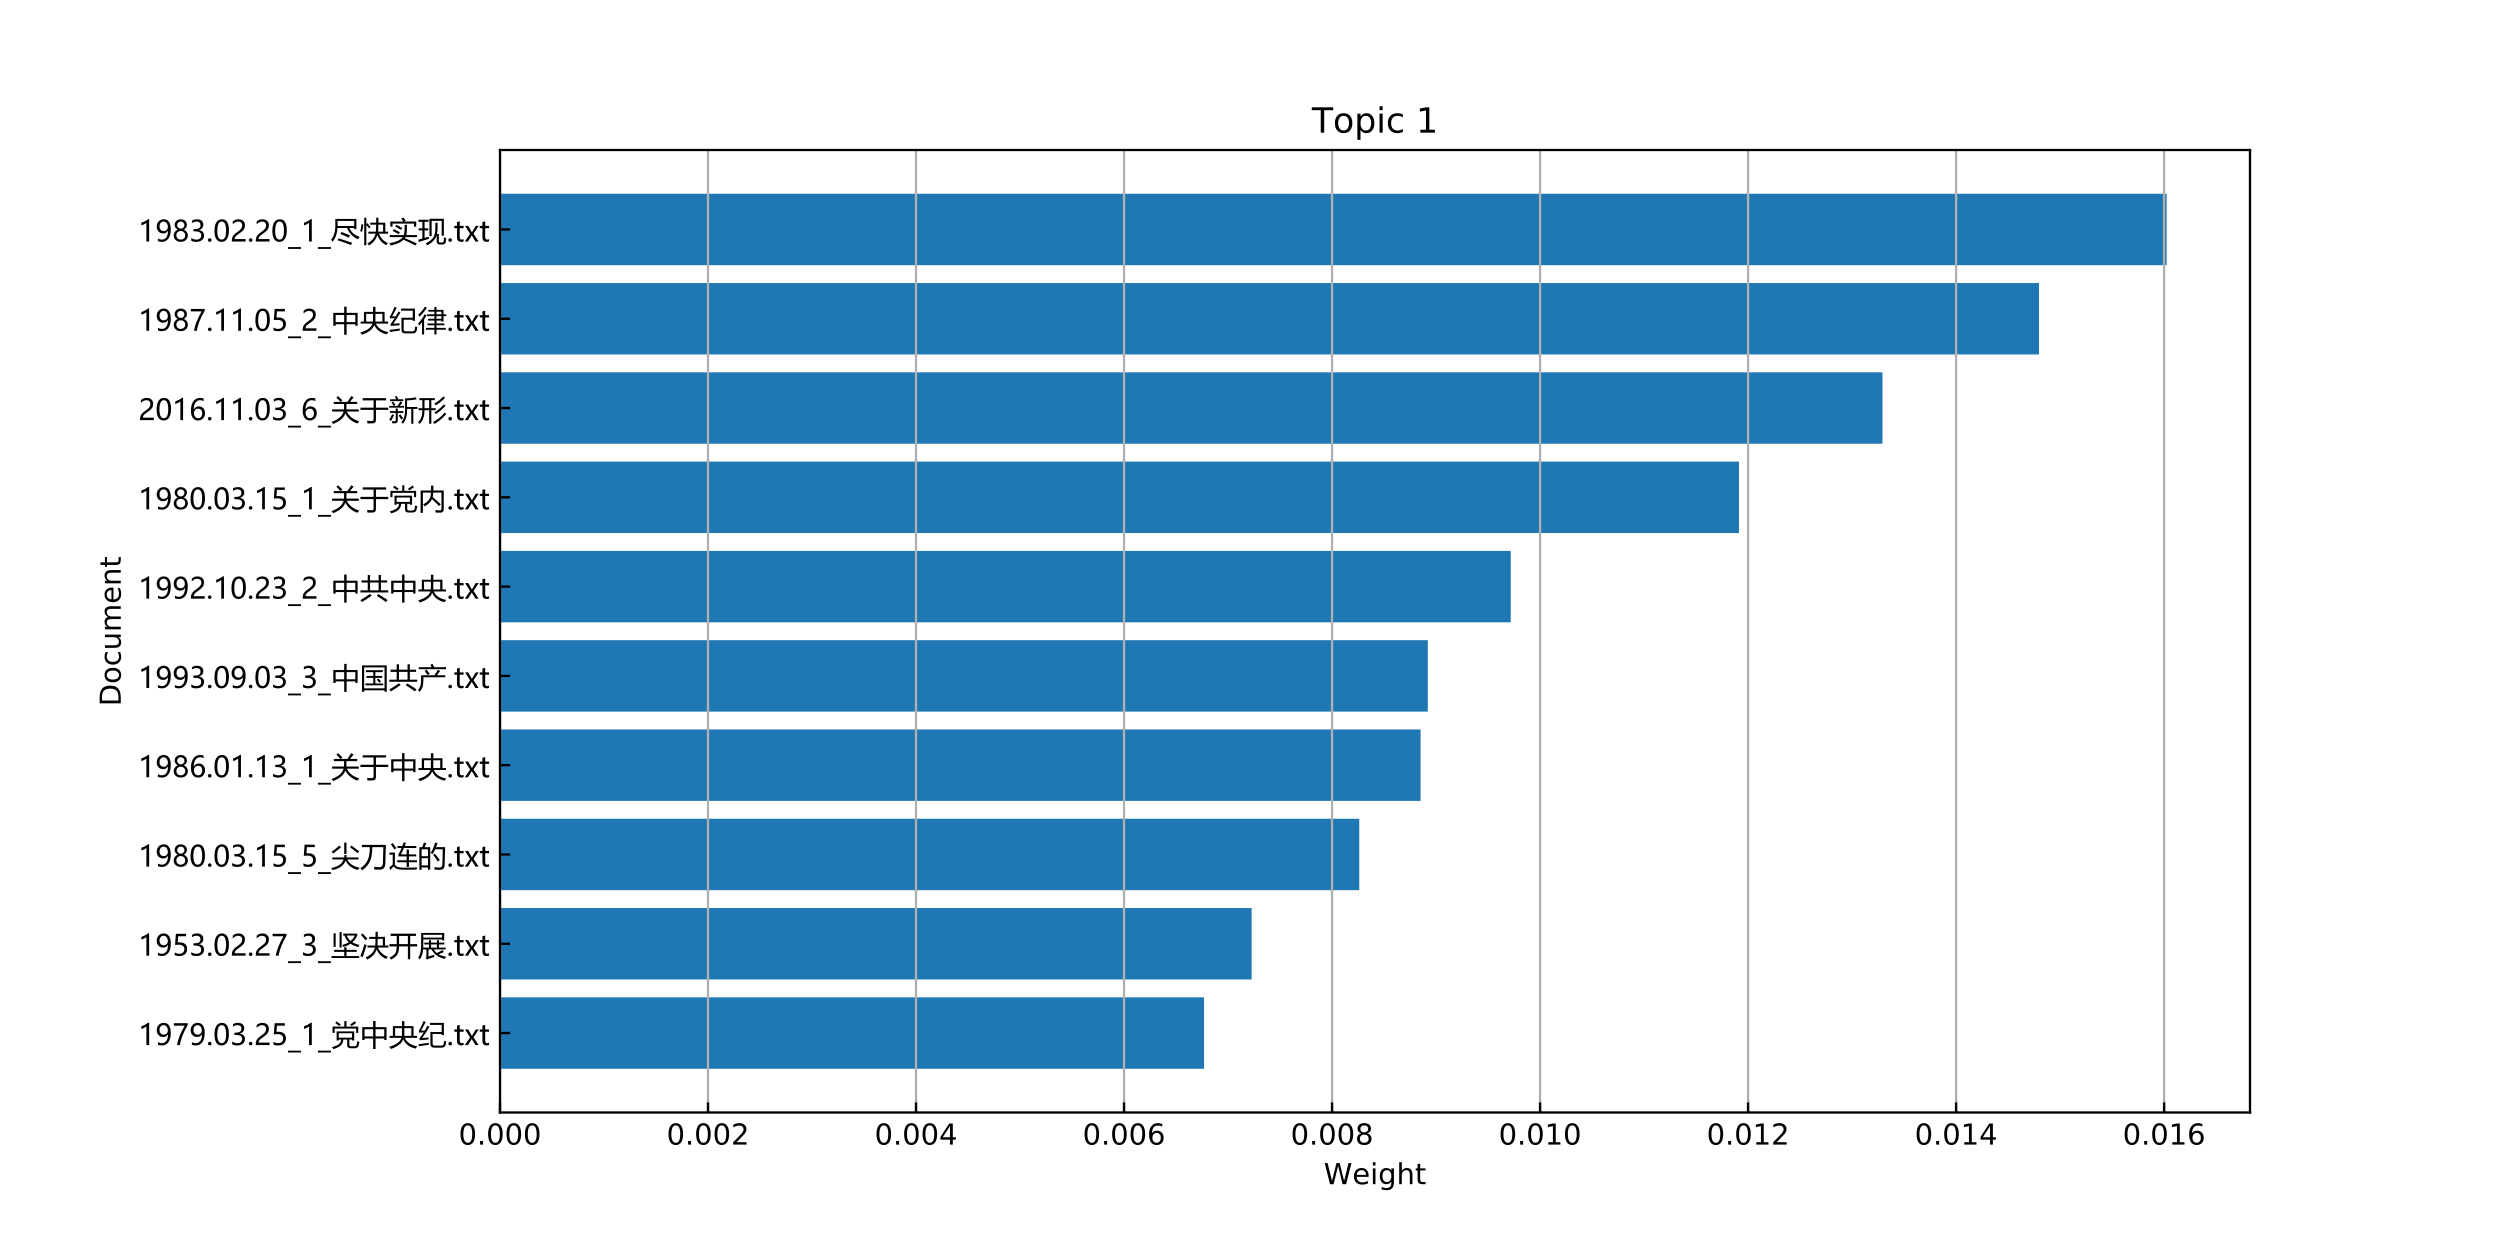 <?xml version="1.0" encoding="utf-8" standalone="no"?>
<!DOCTYPE svg PUBLIC "-//W3C//DTD SVG 1.1//EN"
  "http://www.w3.org/Graphics/SVG/1.1/DTD/svg11.dtd">
<!-- Created with matplotlib (http://matplotlib.org/) -->
<svg height="432pt" version="1.1" viewBox="0 0 864 432" width="864pt" xmlns="http://www.w3.org/2000/svg" xmlns:xlink="http://www.w3.org/1999/xlink">
 <defs>
  <style type="text/css">
*{stroke-linecap:butt;stroke-linejoin:round;}
  </style>
 </defs>
 <g id="figure_1">
  <g id="patch_1">
   <path d="M 0 432 
L 864 432 
L 864 0 
L 0 0 
z
" style="fill:#ffffff;"/>
  </g>
  <g id="axes_1">
   <g id="patch_2">
    <path d="M 172.8 384.48 
L 777.6 384.48 
L 777.6 51.84 
L 172.8 51.84 
z
" style="fill:#ffffff;"/>
   </g>
   <g id="patch_3">
    <path clip-path="url(#pb9a1826868)" d="M 172.8 369.36 
L 416.121 369.36 
L 416.121 344.674 
L 172.8 344.674 
z
" style="fill:#1f77b4;"/>
   </g>
   <g id="patch_4">
    <path clip-path="url(#pb9a1826868)" d="M 172.8 338.503 
L 432.567 338.503 
L 432.567 313.817 
L 172.8 313.817 
z
" style="fill:#1f77b4;"/>
   </g>
   <g id="patch_5">
    <path clip-path="url(#pb9a1826868)" d="M 172.8 307.646 
L 469.76 307.646 
L 469.76 282.96 
L 172.8 282.96 
z
" style="fill:#1f77b4;"/>
   </g>
   <g id="patch_6">
    <path clip-path="url(#pb9a1826868)" d="M 172.8 276.789 
L 490.957 276.789 
L 490.957 252.103 
L 172.8 252.103 
z
" style="fill:#1f77b4;"/>
   </g>
   <g id="patch_7">
    <path clip-path="url(#pb9a1826868)" d="M 172.8 245.931 
L 493.45 245.931 
L 493.45 221.246 
L 172.8 221.246 
z
" style="fill:#1f77b4;"/>
   </g>
   <g id="patch_8">
    <path clip-path="url(#pb9a1826868)" d="M 172.8 215.074 
L 522.112 215.074 
L 522.112 190.389 
L 172.8 190.389 
z
" style="fill:#1f77b4;"/>
   </g>
   <g id="patch_9">
    <path clip-path="url(#pb9a1826868)" d="M 172.8 184.217 
L 600.993 184.217 
L 600.993 159.531 
L 172.8 159.531 
z
" style="fill:#1f77b4;"/>
   </g>
   <g id="patch_10">
    <path clip-path="url(#pb9a1826868)" d="M 172.8 153.36 
L 650.583 153.36 
L 650.583 128.674 
L 172.8 128.674 
z
" style="fill:#1f77b4;"/>
   </g>
   <g id="patch_11">
    <path clip-path="url(#pb9a1826868)" d="M 172.8 122.503 
L 704.673 122.503 
L 704.673 97.817 
L 172.8 97.817 
z
" style="fill:#1f77b4;"/>
   </g>
   <g id="patch_12">
    <path clip-path="url(#pb9a1826868)" d="M 172.8 91.646 
L 748.8 91.646 
L 748.8 66.96 
L 172.8 66.96 
z
" style="fill:#1f77b4;"/>
   </g>
   <g id="matplotlib.axis_1">
    <g id="xtick_1">
     <g id="line2d_1">
      <path clip-path="url(#pb9a1826868)" d="M 172.8 384.48 
L 172.8 51.84 
" style="fill:none;stroke:#b0b0b0;stroke-linecap:square;stroke-width:0.8;"/>
     </g>
     <g id="line2d_2">
      <defs>
       <path d="M 0 0 
L 0 -3.5 
" id="m6a2844039f" style="stroke:#000000;stroke-width:0.8;"/>
      </defs>
      <g>
       <use style="stroke:#000000;stroke-width:0.8;" x="172.8" xlink:href="#m6a2844039f" y="384.48"/>
      </g>
     </g>
     <g id="text_1">
      <!-- 0.000 -->
      <defs>
       <path d="M 31.781 66.406 
Q 24.172 66.406 20.328 58.906 
Q 16.5 51.422 16.5 36.375 
Q 16.5 21.391 20.328 13.891 
Q 24.172 6.391 31.781 6.391 
Q 39.453 6.391 43.281 13.891 
Q 47.125 21.391 47.125 36.375 
Q 47.125 51.422 43.281 58.906 
Q 39.453 66.406 31.781 66.406 
z
M 31.781 74.219 
Q 44.047 74.219 50.516 64.516 
Q 56.984 54.828 56.984 36.375 
Q 56.984 17.969 50.516 8.266 
Q 44.047 -1.422 31.781 -1.422 
Q 19.531 -1.422 13.062 8.266 
Q 6.594 17.969 6.594 36.375 
Q 6.594 54.828 13.062 64.516 
Q 19.531 74.219 31.781 74.219 
z
" id="DejaVuSans-30"/>
       <path d="M 10.688 12.406 
L 21 12.406 
L 21 0 
L 10.688 0 
z
" id="DejaVuSans-2e"/>
      </defs>
      <g transform="translate(158.486 395.578)scale(0.1 -0.1)">
       <use xlink:href="#DejaVuSans-30"/>
       <use x="63.623" xlink:href="#DejaVuSans-2e"/>
       <use x="95.41" xlink:href="#DejaVuSans-30"/>
       <use x="159.033" xlink:href="#DejaVuSans-30"/>
       <use x="222.656" xlink:href="#DejaVuSans-30"/>
      </g>
     </g>
    </g>
    <g id="xtick_2">
     <g id="line2d_3">
      <path clip-path="url(#pb9a1826868)" d="M 244.69 384.48 
L 244.69 51.84 
" style="fill:none;stroke:#b0b0b0;stroke-linecap:square;stroke-width:0.8;"/>
     </g>
     <g id="line2d_4">
      <g>
       <use style="stroke:#000000;stroke-width:0.8;" x="244.69" xlink:href="#m6a2844039f" y="384.48"/>
      </g>
     </g>
     <g id="text_2">
      <!-- 0.002 -->
      <defs>
       <path d="M 19.188 8.297 
L 53.609 8.297 
L 53.609 0 
L 7.328 0 
L 7.328 8.297 
Q 12.938 14.109 22.625 23.891 
Q 32.328 33.688 34.812 36.531 
Q 39.547 41.844 41.422 45.531 
Q 43.312 49.219 43.312 52.781 
Q 43.312 58.594 39.234 62.25 
Q 35.156 65.922 28.609 65.922 
Q 23.969 65.922 18.812 64.312 
Q 13.672 62.703 7.812 59.422 
L 7.812 69.391 
Q 13.766 71.781 18.938 73 
Q 24.125 74.219 28.422 74.219 
Q 39.75 74.219 46.484 68.547 
Q 53.219 62.891 53.219 53.422 
Q 53.219 48.922 51.531 44.891 
Q 49.859 40.875 45.406 35.406 
Q 44.188 33.984 37.641 27.219 
Q 31.109 20.453 19.188 8.297 
z
" id="DejaVuSans-32"/>
      </defs>
      <g transform="translate(230.376 395.578)scale(0.1 -0.1)">
       <use xlink:href="#DejaVuSans-30"/>
       <use x="63.623" xlink:href="#DejaVuSans-2e"/>
       <use x="95.41" xlink:href="#DejaVuSans-30"/>
       <use x="159.033" xlink:href="#DejaVuSans-30"/>
       <use x="222.656" xlink:href="#DejaVuSans-32"/>
      </g>
     </g>
    </g>
    <g id="xtick_3">
     <g id="line2d_5">
      <path clip-path="url(#pb9a1826868)" d="M 316.58 384.48 
L 316.58 51.84 
" style="fill:none;stroke:#b0b0b0;stroke-linecap:square;stroke-width:0.8;"/>
     </g>
     <g id="line2d_6">
      <g>
       <use style="stroke:#000000;stroke-width:0.8;" x="316.58" xlink:href="#m6a2844039f" y="384.48"/>
      </g>
     </g>
     <g id="text_3">
      <!-- 0.004 -->
      <defs>
       <path d="M 37.797 64.312 
L 12.891 25.391 
L 37.797 25.391 
z
M 35.203 72.906 
L 47.609 72.906 
L 47.609 25.391 
L 58.016 25.391 
L 58.016 17.188 
L 47.609 17.188 
L 47.609 0 
L 37.797 0 
L 37.797 17.188 
L 4.891 17.188 
L 4.891 26.703 
z
" id="DejaVuSans-34"/>
      </defs>
      <g transform="translate(302.266 395.578)scale(0.1 -0.1)">
       <use xlink:href="#DejaVuSans-30"/>
       <use x="63.623" xlink:href="#DejaVuSans-2e"/>
       <use x="95.41" xlink:href="#DejaVuSans-30"/>
       <use x="159.033" xlink:href="#DejaVuSans-30"/>
       <use x="222.656" xlink:href="#DejaVuSans-34"/>
      </g>
     </g>
    </g>
    <g id="xtick_4">
     <g id="line2d_7">
      <path clip-path="url(#pb9a1826868)" d="M 388.47 384.48 
L 388.47 51.84 
" style="fill:none;stroke:#b0b0b0;stroke-linecap:square;stroke-width:0.8;"/>
     </g>
     <g id="line2d_8">
      <g>
       <use style="stroke:#000000;stroke-width:0.8;" x="388.47" xlink:href="#m6a2844039f" y="384.48"/>
      </g>
     </g>
     <g id="text_4">
      <!-- 0.006 -->
      <defs>
       <path d="M 33.016 40.375 
Q 26.375 40.375 22.484 35.828 
Q 18.609 31.297 18.609 23.391 
Q 18.609 15.531 22.484 10.953 
Q 26.375 6.391 33.016 6.391 
Q 39.656 6.391 43.531 10.953 
Q 47.406 15.531 47.406 23.391 
Q 47.406 31.297 43.531 35.828 
Q 39.656 40.375 33.016 40.375 
z
M 52.594 71.297 
L 52.594 62.312 
Q 48.875 64.062 45.094 64.984 
Q 41.312 65.922 37.594 65.922 
Q 27.828 65.922 22.672 59.328 
Q 17.531 52.734 16.797 39.406 
Q 19.672 43.656 24.016 45.922 
Q 28.375 48.188 33.594 48.188 
Q 44.578 48.188 50.953 41.516 
Q 57.328 34.859 57.328 23.391 
Q 57.328 12.156 50.688 5.359 
Q 44.047 -1.422 33.016 -1.422 
Q 20.359 -1.422 13.672 8.266 
Q 6.984 17.969 6.984 36.375 
Q 6.984 53.656 15.188 63.938 
Q 23.391 74.219 37.203 74.219 
Q 40.922 74.219 44.703 73.484 
Q 48.484 72.75 52.594 71.297 
z
" id="DejaVuSans-36"/>
      </defs>
      <g transform="translate(374.156 395.578)scale(0.1 -0.1)">
       <use xlink:href="#DejaVuSans-30"/>
       <use x="63.623" xlink:href="#DejaVuSans-2e"/>
       <use x="95.41" xlink:href="#DejaVuSans-30"/>
       <use x="159.033" xlink:href="#DejaVuSans-30"/>
       <use x="222.656" xlink:href="#DejaVuSans-36"/>
      </g>
     </g>
    </g>
    <g id="xtick_5">
     <g id="line2d_9">
      <path clip-path="url(#pb9a1826868)" d="M 460.36 384.48 
L 460.36 51.84 
" style="fill:none;stroke:#b0b0b0;stroke-linecap:square;stroke-width:0.8;"/>
     </g>
     <g id="line2d_10">
      <g>
       <use style="stroke:#000000;stroke-width:0.8;" x="460.36" xlink:href="#m6a2844039f" y="384.48"/>
      </g>
     </g>
     <g id="text_5">
      <!-- 0.008 -->
      <defs>
       <path d="M 31.781 34.625 
Q 24.75 34.625 20.719 30.859 
Q 16.703 27.094 16.703 20.516 
Q 16.703 13.922 20.719 10.156 
Q 24.75 6.391 31.781 6.391 
Q 38.812 6.391 42.859 10.172 
Q 46.922 13.969 46.922 20.516 
Q 46.922 27.094 42.891 30.859 
Q 38.875 34.625 31.781 34.625 
z
M 21.922 38.812 
Q 15.578 40.375 12.031 44.719 
Q 8.5 49.078 8.5 55.328 
Q 8.5 64.062 14.719 69.141 
Q 20.953 74.219 31.781 74.219 
Q 42.672 74.219 48.875 69.141 
Q 55.078 64.062 55.078 55.328 
Q 55.078 49.078 51.531 44.719 
Q 48 40.375 41.703 38.812 
Q 48.828 37.156 52.797 32.312 
Q 56.781 27.484 56.781 20.516 
Q 56.781 9.906 50.312 4.234 
Q 43.844 -1.422 31.781 -1.422 
Q 19.734 -1.422 13.25 4.234 
Q 6.781 9.906 6.781 20.516 
Q 6.781 27.484 10.781 32.312 
Q 14.797 37.156 21.922 38.812 
z
M 18.312 54.391 
Q 18.312 48.734 21.844 45.562 
Q 25.391 42.391 31.781 42.391 
Q 38.141 42.391 41.719 45.562 
Q 45.312 48.734 45.312 54.391 
Q 45.312 60.062 41.719 63.234 
Q 38.141 66.406 31.781 66.406 
Q 25.391 66.406 21.844 63.234 
Q 18.312 60.062 18.312 54.391 
z
" id="DejaVuSans-38"/>
      </defs>
      <g transform="translate(446.046 395.578)scale(0.1 -0.1)">
       <use xlink:href="#DejaVuSans-30"/>
       <use x="63.623" xlink:href="#DejaVuSans-2e"/>
       <use x="95.41" xlink:href="#DejaVuSans-30"/>
       <use x="159.033" xlink:href="#DejaVuSans-30"/>
       <use x="222.656" xlink:href="#DejaVuSans-38"/>
      </g>
     </g>
    </g>
    <g id="xtick_6">
     <g id="line2d_11">
      <path clip-path="url(#pb9a1826868)" d="M 532.25 384.48 
L 532.25 51.84 
" style="fill:none;stroke:#b0b0b0;stroke-linecap:square;stroke-width:0.8;"/>
     </g>
     <g id="line2d_12">
      <g>
       <use style="stroke:#000000;stroke-width:0.8;" x="532.25" xlink:href="#m6a2844039f" y="384.48"/>
      </g>
     </g>
     <g id="text_6">
      <!-- 0.010 -->
      <defs>
       <path d="M 12.406 8.297 
L 28.516 8.297 
L 28.516 63.922 
L 10.984 60.406 
L 10.984 69.391 
L 28.422 72.906 
L 38.281 72.906 
L 38.281 8.297 
L 54.391 8.297 
L 54.391 0 
L 12.406 0 
z
" id="DejaVuSans-31"/>
      </defs>
      <g transform="translate(517.935 395.578)scale(0.1 -0.1)">
       <use xlink:href="#DejaVuSans-30"/>
       <use x="63.623" xlink:href="#DejaVuSans-2e"/>
       <use x="95.41" xlink:href="#DejaVuSans-30"/>
       <use x="159.033" xlink:href="#DejaVuSans-31"/>
       <use x="222.656" xlink:href="#DejaVuSans-30"/>
      </g>
     </g>
    </g>
    <g id="xtick_7">
     <g id="line2d_13">
      <path clip-path="url(#pb9a1826868)" d="M 604.139 384.48 
L 604.139 51.84 
" style="fill:none;stroke:#b0b0b0;stroke-linecap:square;stroke-width:0.8;"/>
     </g>
     <g id="line2d_14">
      <g>
       <use style="stroke:#000000;stroke-width:0.8;" x="604.139" xlink:href="#m6a2844039f" y="384.48"/>
      </g>
     </g>
     <g id="text_7">
      <!-- 0.012 -->
      <g transform="translate(589.825 395.578)scale(0.1 -0.1)">
       <use xlink:href="#DejaVuSans-30"/>
       <use x="63.623" xlink:href="#DejaVuSans-2e"/>
       <use x="95.41" xlink:href="#DejaVuSans-30"/>
       <use x="159.033" xlink:href="#DejaVuSans-31"/>
       <use x="222.656" xlink:href="#DejaVuSans-32"/>
      </g>
     </g>
    </g>
    <g id="xtick_8">
     <g id="line2d_15">
      <path clip-path="url(#pb9a1826868)" d="M 676.029 384.48 
L 676.029 51.84 
" style="fill:none;stroke:#b0b0b0;stroke-linecap:square;stroke-width:0.8;"/>
     </g>
     <g id="line2d_16">
      <g>
       <use style="stroke:#000000;stroke-width:0.8;" x="676.029" xlink:href="#m6a2844039f" y="384.48"/>
      </g>
     </g>
     <g id="text_8">
      <!-- 0.014 -->
      <g transform="translate(661.715 395.578)scale(0.1 -0.1)">
       <use xlink:href="#DejaVuSans-30"/>
       <use x="63.623" xlink:href="#DejaVuSans-2e"/>
       <use x="95.41" xlink:href="#DejaVuSans-30"/>
       <use x="159.033" xlink:href="#DejaVuSans-31"/>
       <use x="222.656" xlink:href="#DejaVuSans-34"/>
      </g>
     </g>
    </g>
    <g id="xtick_9">
     <g id="line2d_17">
      <path clip-path="url(#pb9a1826868)" d="M 747.919 384.48 
L 747.919 51.84 
" style="fill:none;stroke:#b0b0b0;stroke-linecap:square;stroke-width:0.8;"/>
     </g>
     <g id="line2d_18">
      <g>
       <use style="stroke:#000000;stroke-width:0.8;" x="747.919" xlink:href="#m6a2844039f" y="384.48"/>
      </g>
     </g>
     <g id="text_9">
      <!-- 0.016 -->
      <g transform="translate(733.605 395.578)scale(0.1 -0.1)">
       <use xlink:href="#DejaVuSans-30"/>
       <use x="63.623" xlink:href="#DejaVuSans-2e"/>
       <use x="95.41" xlink:href="#DejaVuSans-30"/>
       <use x="159.033" xlink:href="#DejaVuSans-31"/>
       <use x="222.656" xlink:href="#DejaVuSans-36"/>
      </g>
     </g>
    </g>
    <g id="text_10">
     <!-- Weight -->
     <defs>
      <path d="M 3.328 72.906 
L 13.281 72.906 
L 28.609 11.281 
L 43.891 72.906 
L 54.984 72.906 
L 70.312 11.281 
L 85.594 72.906 
L 95.609 72.906 
L 77.297 0 
L 64.891 0 
L 49.516 63.281 
L 33.984 0 
L 21.578 0 
z
" id="DejaVuSans-57"/>
      <path d="M 56.203 29.594 
L 56.203 25.203 
L 14.891 25.203 
Q 15.484 15.922 20.484 11.062 
Q 25.484 6.203 34.422 6.203 
Q 39.594 6.203 44.453 7.469 
Q 49.312 8.734 54.109 11.281 
L 54.109 2.781 
Q 49.266 0.734 44.188 -0.344 
Q 39.109 -1.422 33.891 -1.422 
Q 20.797 -1.422 13.156 6.188 
Q 5.516 13.812 5.516 26.812 
Q 5.516 40.234 12.766 48.109 
Q 20.016 56 32.328 56 
Q 43.359 56 49.781 48.891 
Q 56.203 41.797 56.203 29.594 
z
M 47.219 32.234 
Q 47.125 39.594 43.094 43.984 
Q 39.062 48.391 32.422 48.391 
Q 24.906 48.391 20.391 44.141 
Q 15.875 39.891 15.188 32.172 
z
" id="DejaVuSans-65"/>
      <path d="M 9.422 54.688 
L 18.406 54.688 
L 18.406 0 
L 9.422 0 
z
M 9.422 75.984 
L 18.406 75.984 
L 18.406 64.594 
L 9.422 64.594 
z
" id="DejaVuSans-69"/>
      <path d="M 45.406 27.984 
Q 45.406 37.75 41.375 43.109 
Q 37.359 48.484 30.078 48.484 
Q 22.859 48.484 18.828 43.109 
Q 14.797 37.75 14.797 27.984 
Q 14.797 18.266 18.828 12.891 
Q 22.859 7.516 30.078 7.516 
Q 37.359 7.516 41.375 12.891 
Q 45.406 18.266 45.406 27.984 
z
M 54.391 6.781 
Q 54.391 -7.172 48.188 -13.984 
Q 42 -20.797 29.203 -20.797 
Q 24.469 -20.797 20.266 -20.094 
Q 16.062 -19.391 12.109 -17.922 
L 12.109 -9.188 
Q 16.062 -11.328 19.922 -12.344 
Q 23.781 -13.375 27.781 -13.375 
Q 36.625 -13.375 41.016 -8.766 
Q 45.406 -4.156 45.406 5.172 
L 45.406 9.625 
Q 42.625 4.781 38.281 2.391 
Q 33.938 0 27.875 0 
Q 17.828 0 11.672 7.656 
Q 5.516 15.328 5.516 27.984 
Q 5.516 40.672 11.672 48.328 
Q 17.828 56 27.875 56 
Q 33.938 56 38.281 53.609 
Q 42.625 51.219 45.406 46.391 
L 45.406 54.688 
L 54.391 54.688 
z
" id="DejaVuSans-67"/>
      <path d="M 54.891 33.016 
L 54.891 0 
L 45.906 0 
L 45.906 32.719 
Q 45.906 40.484 42.875 44.328 
Q 39.844 48.188 33.797 48.188 
Q 26.516 48.188 22.312 43.547 
Q 18.109 38.922 18.109 30.906 
L 18.109 0 
L 9.078 0 
L 9.078 75.984 
L 18.109 75.984 
L 18.109 46.188 
Q 21.344 51.125 25.703 53.562 
Q 30.078 56 35.797 56 
Q 45.219 56 50.047 50.172 
Q 54.891 44.344 54.891 33.016 
z
" id="DejaVuSans-68"/>
      <path d="M 18.312 70.219 
L 18.312 54.688 
L 36.812 54.688 
L 36.812 47.703 
L 18.312 47.703 
L 18.312 18.016 
Q 18.312 11.328 20.141 9.422 
Q 21.969 7.516 27.594 7.516 
L 36.812 7.516 
L 36.812 0 
L 27.594 0 
Q 17.188 0 13.234 3.875 
Q 9.281 7.766 9.281 18.016 
L 9.281 47.703 
L 2.688 47.703 
L 2.688 54.688 
L 9.281 54.688 
L 9.281 70.219 
z
" id="DejaVuSans-74"/>
     </defs>
     <g transform="translate(457.491 409.257)scale(0.1 -0.1)">
      <use xlink:href="#DejaVuSans-57"/>
      <use x="98.799" xlink:href="#DejaVuSans-65"/>
      <use x="160.322" xlink:href="#DejaVuSans-69"/>
      <use x="188.105" xlink:href="#DejaVuSans-67"/>
      <use x="251.582" xlink:href="#DejaVuSans-68"/>
      <use x="314.961" xlink:href="#DejaVuSans-74"/>
     </g>
    </g>
   </g>
   <g id="matplotlib.axis_2">
    <g id="ytick_1">
     <g id="line2d_19">
      <defs>
       <path d="M 0 0 
L 3.5 0 
" id="meda865456e" style="stroke:#000000;stroke-width:0.8;"/>
      </defs>
      <g>
       <use style="stroke:#000000;stroke-width:0.8;" x="172.8" xlink:href="#meda865456e" y="357.017"/>
      </g>
     </g>
     <g id="text_11">
      <!-- 1979.03.25_1_党中央纪.txt -->
      <defs>
       <path d="M 27.828 0 
L 27.828 64.703 
Q 25.594 62.453 20.234 59.672 
Q 14.891 56.891 10.359 55.766 
L 10.359 65.141 
Q 16.359 66.797 23.188 70.438 
Q 30.031 74.078 33.688 77.297 
L 37.312 77.297 
L 37.312 0 
z
" id="MicrosoftYaHei-31"/>
       <path d="M 9.031 10.25 
Q 15.281 6.641 22.516 6.641 
Q 32.672 6.641 38.25 14.641 
Q 43.844 22.656 43.844 37.406 
Q 43.75 37.312 43.656 37.406 
Q 38.672 27.938 26.906 27.938 
Q 17.391 27.938 11.141 34.469 
Q 4.891 41.016 4.891 51.469 
Q 4.891 62.594 11.719 69.75 
Q 18.562 76.906 29.438 76.906 
Q 40.719 76.906 47.062 68.047 
Q 53.422 59.188 53.422 42.234 
Q 53.422 21.297 45.219 10.016 
Q 37.016 -1.266 22.516 -1.266 
Q 14.547 -1.266 9.031 1.312 
z
M 14.547 52.688 
Q 14.547 45.062 18.453 40.594 
Q 22.359 36.141 29.25 36.141 
Q 35.203 36.141 39.25 40.203 
Q 43.312 44.281 43.312 50.094 
Q 43.312 58.25 39.281 63.594 
Q 35.25 68.953 28.656 68.953 
Q 22.562 68.953 18.547 64.312 
Q 14.547 59.672 14.547 52.688 
z
" id="MicrosoftYaHei-39"/>
       <path d="M 53.469 69.734 
Q 41.547 48.922 34.734 31.219 
Q 27.938 13.531 26.312 0 
L 16.359 0 
Q 18.172 13.328 24.906 30.422 
Q 31.641 47.516 42.922 67.188 
L 5.422 67.188 
L 5.422 75.641 
L 53.469 75.641 
z
" id="MicrosoftYaHei-37"/>
       <path d="M 5.812 5.031 
Q 5.812 7.672 7.609 9.469 
Q 9.422 11.281 12.109 11.281 
Q 14.844 11.281 16.641 9.453 
Q 18.453 7.625 18.453 5.031 
Q 18.453 2.484 16.641 0.656 
Q 14.844 -1.172 12.062 -1.172 
Q 9.375 -1.172 7.594 0.656 
Q 5.812 2.484 5.812 5.031 
z
" id="MicrosoftYaHei-2e"/>
       <path d="M 4.438 36.328 
Q 4.438 56.344 11.078 66.625 
Q 17.719 76.906 30.328 76.906 
Q 54.344 76.906 54.344 38.141 
Q 54.344 19 47.578 8.859 
Q 40.828 -1.266 28.609 -1.266 
Q 17.094 -1.266 10.766 8.344 
Q 4.438 17.969 4.438 36.328 
z
M 14.203 36.766 
Q 14.203 6.641 29.5 6.641 
Q 44.531 6.641 44.531 37.25 
Q 44.531 68.953 29.781 68.953 
Q 14.203 68.953 14.203 36.766 
z
" id="MicrosoftYaHei-30"/>
       <path d="M 6.984 12.641 
Q 14.75 6.641 24.516 6.641 
Q 32.328 6.641 36.891 10.469 
Q 41.453 14.312 41.453 20.75 
Q 41.453 35.109 20.906 35.109 
L 14.594 35.109 
L 14.594 43.016 
L 20.609 43.016 
Q 38.812 43.016 38.812 56.5 
Q 38.812 68.953 24.906 68.953 
Q 16.938 68.953 9.906 63.578 
L 9.906 72.609 
Q 17.328 76.906 27.25 76.906 
Q 36.922 76.906 42.781 71.844 
Q 48.641 66.797 48.641 58.734 
Q 48.641 43.891 33.5 39.656 
L 33.5 39.453 
Q 41.703 38.578 46.453 33.672 
Q 51.219 28.766 51.219 21.438 
Q 51.219 11.234 43.875 4.984 
Q 36.531 -1.266 24.312 -1.266 
Q 13.578 -1.266 6.984 2.734 
z
" id="MicrosoftYaHei-33"/>
       <path d="M 41.656 55.812 
Q 41.656 61.922 37.797 65.406 
Q 33.938 68.891 27.297 68.891 
Q 22.609 68.891 17.812 66.5 
Q 13.031 64.109 8.891 59.672 
L 8.891 68.953 
Q 12.594 72.797 17.297 74.844 
Q 22.016 76.906 28.375 76.906 
Q 38.625 76.906 44.875 71.406 
Q 51.125 65.922 51.125 56.547 
Q 51.125 48.188 47.281 42.078 
Q 43.453 35.984 34.188 29.594 
Q 24.703 23.047 21.5 20.219 
Q 18.312 17.391 17.031 14.797 
Q 15.766 12.203 15.766 8.5 
L 53.375 8.5 
L 53.375 0 
L 5.812 0 
L 5.812 3.766 
Q 5.812 10.297 7.594 14.859 
Q 9.375 19.438 13.469 23.75 
Q 17.578 28.078 26.266 34.125 
Q 35.156 40.375 38.406 45.094 
Q 41.656 49.812 41.656 55.812 
z
" id="MicrosoftYaHei-32"/>
       <path d="M 51.469 23.344 
Q 51.469 12.25 44.109 5.469 
Q 36.766 -1.312 24.359 -1.312 
Q 13.719 -1.312 8.5 1.859 
L 8.5 11.625 
Q 16.156 6.641 24.125 6.641 
Q 32.031 6.641 36.891 11 
Q 41.75 15.375 41.75 22.609 
Q 41.75 29.828 36.688 33.859 
Q 31.641 37.891 22.406 37.891 
Q 15.281 37.891 9.578 37.25 
L 12.359 75.641 
L 47.703 75.641 
L 47.703 67.234 
L 20.406 67.234 
L 18.844 45.797 
L 25.734 46.094 
Q 37.75 46.094 44.609 40.109 
Q 51.469 34.125 51.469 23.344 
z
" id="MicrosoftYaHei-35"/>
       <path d="M 44.828 -25.531 
L 0 -25.531 
L 0 -19.234 
L 44.828 -19.234 
z
" id="MicrosoftYaHei-5f"/>
       <path d="M 19.625 47.406 
L 80.375 47.406 
L 80.375 15.969 
L 72.953 15.969 
L 72.953 19.094 
L 63.672 19.094 
L 63.672 2.391 
Q 63.672 -1.219 64.75 -2.484 
Q 66.109 -4.156 71.188 -4.156 
L 79.891 -4.156 
Q 87.203 -4.156 88.578 0.438 
Q 90.047 5.219 91.109 13.625 
Q 94.625 12.062 98.531 10.891 
Q 97.172 3.266 95.609 -2 
Q 92.969 -11.078 81.25 -11.078 
L 69.734 -11.078 
Q 62.5 -11.078 59.578 -8.641 
Q 56.062 -5.812 56.062 1.422 
L 56.062 19.094 
L 43.016 19.094 
Q 41.609 5.078 32.625 -2.484 
Q 24.422 -9.234 8.297 -13.922 
Q 6.062 -9.906 3.609 -6.688 
Q 20.219 -2.875 27.938 3.656 
Q 34.328 9.328 35.359 19.094 
L 27.047 19.094 
L 27.047 15.969 
L 19.625 15.969 
z
M 5.562 63.812 
L 46.297 63.812 
L 46.297 82.953 
L 53.719 82.953 
L 53.719 63.812 
L 94.438 63.812 
L 94.438 42.141 
L 87.203 42.141 
L 87.203 56.984 
L 12.797 56.984 
L 12.797 42.141 
L 5.562 42.141 
z
M 72.953 40.766 
L 27.047 40.766 
L 27.047 25.734 
L 72.953 25.734 
z
M 66.109 71.141 
Q 74.219 76.219 81.547 82.172 
L 87.109 76.609 
Q 78.609 70.266 70.797 65.375 
z
M 14.844 76.609 
L 19.344 81.688 
Q 26.656 76.812 34.078 71.438 
L 28.719 65.672 
Q 22.078 71.344 14.844 76.609 
z
" id="MicrosoftYaHei-515a"/>
       <path d="M 8.203 62.062 
L 45.797 62.062 
L 45.797 83.344 
L 54.203 83.344 
L 54.203 62.062 
L 92.188 62.062 
L 92.188 17.531 
L 84.188 17.531 
L 84.188 22.797 
L 54.203 22.797 
L 54.203 -13.531 
L 45.797 -13.531 
L 45.797 22.797 
L 16.219 22.797 
L 16.219 17.531 
L 8.203 17.531 
z
M 84.188 54.828 
L 54.203 54.828 
L 54.203 30.031 
L 84.188 30.031 
z
M 16.219 30.031 
L 45.797 30.031 
L 45.797 54.828 
L 16.219 54.828 
z
" id="MicrosoftYaHei-4e2d"/>
       <path d="M 2.547 31.781 
L 14.062 31.781 
L 14.062 65.484 
L 45.516 65.484 
L 45.516 82.766 
L 54 82.766 
Q 53.953 73.297 53.906 65.484 
L 85.453 65.484 
L 85.453 31.781 
L 97.656 31.781 
L 97.656 24.953 
L 55.281 24.953 
Q 65.922 1.422 98.641 -4.344 
Q 95.016 -8.641 92.391 -12.156 
Q 59.812 -4.047 50 20.266 
Q 42.328 -1.422 7.516 -13.328 
Q 5.281 -10.297 1.469 -6 
Q 37.453 4.891 43.891 24.953 
L 2.547 24.953 
z
M 53.609 31.781 
L 77.734 31.781 
L 77.734 58.641 
L 53.859 58.641 
Q 53.766 39.5 53.609 31.781 
z
M 45.453 58.641 
L 21.781 58.641 
L 21.781 31.781 
L 45.219 31.781 
Q 45.406 41.109 45.453 58.641 
z
" id="MicrosoftYaHei-592e"/>
       <path d="M 43.75 45.266 
L 82.719 45.266 
L 82.719 69.672 
L 42.094 69.672 
L 42.094 76.703 
L 90.328 76.703 
L 90.328 34.328 
L 82.719 34.328 
L 82.719 38.234 
L 51.375 38.234 
L 51.375 5.719 
Q 51.375 -1.906 58.297 -1.812 
L 81.641 -1.812 
Q 88.484 -1.812 89.75 5.031 
Q 90.719 10.109 91.312 15.375 
Q 95.219 13.531 98.828 12.453 
Q 97.859 6.688 96.484 1.125 
Q 94.047 -8.844 82.812 -8.844 
L 56.547 -8.844 
Q 43.75 -8.844 43.75 4.641 
z
M 15.328 24.562 
Q 24.422 25.047 37.594 26.125 
Q 37.016 22.797 36.812 19.281 
Q 19.344 18.219 7.031 16.844 
L 5.672 23.094 
Q 13.031 31.781 20.609 44.047 
Q 12.641 43.562 5.078 42.828 
L 3.219 49.172 
Q 11.422 60.891 20.016 82.859 
L 27.734 80.125 
Q 18.453 61.969 11.625 49.859 
Q 17.328 49.906 24.219 50.047 
Q 28.719 57.812 33.297 66.844 
L 40.438 63.719 
Q 28.031 41.547 15.328 24.562 
z
M 2.641 3.172 
Q 16.219 4.641 38.281 7.859 
Q 37.594 3.469 37.594 0.641 
Q 22.172 -0.922 4.297 -4.047 
z
" id="MicrosoftYaHei-7eaa"/>
       <path d="M 34.469 0.531 
Q 31.344 -1.172 26.031 -1.172 
Q 11.531 -1.172 11.531 14.891 
L 11.531 46.094 
L 2.25 46.094 
L 2.25 54 
L 11.531 54 
L 11.531 67 
L 21.047 70.016 
L 21.047 54 
L 34.469 54 
L 34.469 46.094 
L 21.047 46.094 
L 21.047 16.609 
Q 21.047 11.281 22.844 8.984 
Q 24.656 6.688 28.859 6.688 
Q 32.078 6.688 34.469 8.5 
z
" id="MicrosoftYaHei-74"/>
       <path d="M 49.422 54 
L 31.344 26.812 
L 49.172 0 
L 38.031 0 
L 27.734 17.188 
Q 26.906 18.562 25.391 21.391 
L 25.203 21.391 
Q 25.141 21.094 22.75 17.188 
L 12.25 0 
L 1.266 0 
L 19.625 26.516 
L 2.094 54 
L 13.234 54 
L 23.344 35.938 
Q 24.266 34.281 25.594 31.641 
L 25.781 31.641 
L 38.922 54 
z
" id="MicrosoftYaHei-78"/>
      </defs>
      <g transform="translate(47.814 361.184)scale(0.1 -0.1)">
       <use xlink:href="#MicrosoftYaHei-31"/>
       <use x="58.643" xlink:href="#MicrosoftYaHei-39"/>
       <use x="117.285" xlink:href="#MicrosoftYaHei-37"/>
       <use x="175.928" xlink:href="#MicrosoftYaHei-39"/>
       <use x="234.57" xlink:href="#MicrosoftYaHei-2e"/>
       <use x="258.643" xlink:href="#MicrosoftYaHei-30"/>
       <use x="317.285" xlink:href="#MicrosoftYaHei-33"/>
       <use x="375.928" xlink:href="#MicrosoftYaHei-2e"/>
       <use x="400" xlink:href="#MicrosoftYaHei-32"/>
       <use x="458.643" xlink:href="#MicrosoftYaHei-35"/>
       <use x="517.285" xlink:href="#MicrosoftYaHei-5f"/>
       <use x="562.109" xlink:href="#MicrosoftYaHei-31"/>
       <use x="620.752" xlink:href="#MicrosoftYaHei-5f"/>
       <use x="665.576" xlink:href="#MicrosoftYaHei-515a"/>
       <use x="765.576" xlink:href="#MicrosoftYaHei-4e2d"/>
       <use x="865.576" xlink:href="#MicrosoftYaHei-592e"/>
       <use x="965.576" xlink:href="#MicrosoftYaHei-7eaa"/>
       <use x="1065.576" xlink:href="#MicrosoftYaHei-2e"/>
       <use x="1089.648" xlink:href="#MicrosoftYaHei-74"/>
       <use x="1126.92" xlink:href="#MicrosoftYaHei-78"/>
       <use x="1177.604" xlink:href="#MicrosoftYaHei-74"/>
      </g>
     </g>
    </g>
    <g id="ytick_2">
     <g id="line2d_20">
      <g>
       <use style="stroke:#000000;stroke-width:0.8;" x="172.8" xlink:href="#meda865456e" y="326.16"/>
      </g>
     </g>
     <g id="text_12">
      <!-- 1953.02.27_3_坚决开展.txt -->
      <defs>
       <path d="M 42.391 69.781 
L 42.391 76.312 
L 91.016 76.312 
L 91.016 69.781 
Q 84.766 55.859 74.078 46.484 
Q 84.188 40.281 98.531 37.359 
Q 96.094 33.641 94.344 29.828 
Q 78.656 34.078 67.828 41.609 
Q 57.469 34.422 43.266 30.031 
Q 41.5 33.844 39.266 36.969 
Q 52.297 40.531 61.766 46.438 
Q 52.156 55.422 46.969 69.781 
z
M 2.156 -1.219 
L 46.094 -1.219 
L 46.094 13.328 
L 11.031 13.328 
L 11.031 20.062 
L 46.094 20.062 
L 46.094 29.156 
L 53.719 29.156 
L 53.719 20.062 
L 89.266 20.062 
L 89.266 13.328 
L 53.719 13.328 
L 53.719 -1.219 
L 97.75 -1.219 
L 97.75 -7.953 
L 2.156 -7.953 
z
M 29.781 81.688 
L 37.109 81.688 
L 37.109 28.266 
L 29.781 28.266 
z
M 9.078 77.484 
L 16.406 77.484 
L 16.406 30.609 
L 9.078 30.609 
z
M 82.625 69.781 
L 54.5 69.781 
Q 58.938 58.453 67.969 50.828 
Q 77.484 58.641 82.625 69.781 
z
" id="MicrosoftYaHei-575a"/>
       <path d="M 26.375 35.203 
L 53.031 35.203 
Q 53.906 43.797 54 58.062 
L 32.031 58.062 
L 32.031 65.094 
L 54.047 65.094 
Q 54.203 73.781 54.203 82.562 
L 61.922 82.562 
Q 61.922 73.875 61.766 65.094 
L 86.812 65.094 
L 86.812 35.203 
L 98.438 35.203 
L 98.438 28.172 
L 62.453 28.172 
Q 71.297 5.859 96.875 -3.766 
Q 92.969 -8.062 90.141 -11.578 
Q 66.75 0.344 57.812 21.734 
Q 51.812 0.094 25.781 -13.328 
Q 23.828 -10.406 20.219 -5.906 
Q 47.75 7.172 52 28.172 
L 26.375 28.172 
z
M 79.297 58.062 
L 61.672 58.062 
Q 61.531 44.438 60.797 35.203 
L 79.297 35.203 
z
M 15.828 40.281 
Q 19.438 37.75 23.531 35.797 
Q 15.438 13.141 9.578 -5.219 
L 1.656 -0.922 
Q 9.375 16.75 15.828 40.281 
z
M 9.078 77.094 
Q 18.75 67.438 26.172 59.125 
L 19.531 53.078 
Q 11.625 63.234 3.328 71.922 
z
" id="MicrosoftYaHei-51b3"/>
       <path d="M 1.953 39.891 
L 27.438 39.891 
L 27.438 68.312 
L 6.25 68.312 
L 6.25 76.031 
L 93.844 76.031 
L 93.844 68.312 
L 73.922 68.312 
L 73.922 39.891 
L 98.047 39.891 
L 98.047 32.172 
L 73.922 32.172 
L 73.922 -12.359 
L 65.922 -12.359 
L 65.922 32.172 
L 35.406 32.172 
Q 35.062 14.312 30.281 5.609 
Q 25.484 -3.953 8.297 -13.625 
Q 5.766 -10.109 2.734 -6.781 
Q 17.672 0.828 22.656 9.125 
Q 27.094 15.828 27.391 32.172 
L 1.953 32.172 
z
M 35.453 39.891 
L 65.922 39.891 
L 65.922 68.312 
L 35.453 68.312 
z
" id="MicrosoftYaHei-5f00"/>
       <path d="M 22.859 45.266 
L 38.875 45.266 
L 38.875 53.766 
L 46.094 53.766 
L 46.094 45.266 
L 66.312 45.266 
L 66.312 53.766 
L 73.531 53.766 
L 73.531 45.266 
L 91.797 45.266 
L 91.797 38.812 
L 73.531 38.812 
L 73.531 28.078 
L 96.391 28.078 
L 96.391 21.625 
L 55.219 21.625 
Q 59.672 14.406 66.062 9.188 
Q 73.688 12.844 85.844 19.484 
L 89.938 12.359 
Q 79.641 8.062 72.219 4.938 
Q 83.156 -1.469 98.438 -3.375 
Q 95.406 -7.281 92.969 -10.797 
Q 60.938 -4.156 47.609 21.625 
L 37.203 21.625 
L 37.203 -2.875 
Q 38.484 -2.484 56.641 3.266 
Q 56.453 -0.438 56.641 -4.547 
Q 47.75 -7.078 38.969 -10.203 
Q 36.719 -11.078 31.938 -13.422 
L 27.641 -7.469 
Q 29.984 -5.906 29.984 -0.734 
L 29.984 21.625 
L 18.406 21.625 
Q 17.578 1.609 7.125 -13.234 
Q 4.688 -9.906 1.562 -6.297 
Q 11.719 6.891 11.719 36.578 
L 11.719 78.562 
L 91.406 78.562 
L 91.406 52.875 
L 83.984 52.875 
L 83.984 56.203 
L 19.141 56.203 
L 19.141 43.219 
Q 19.141 34.906 18.797 28.078 
L 38.875 28.078 
L 38.875 38.812 
L 22.859 38.812 
z
M 83.984 72.125 
L 19.141 72.125 
L 19.141 62.641 
L 83.984 62.641 
z
M 46.094 28.078 
L 66.312 28.078 
L 66.312 38.812 
L 46.094 38.812 
z
" id="MicrosoftYaHei-5c55"/>
      </defs>
      <g transform="translate(47.814 330.288)scale(0.1 -0.1)">
       <use xlink:href="#MicrosoftYaHei-31"/>
       <use x="58.643" xlink:href="#MicrosoftYaHei-39"/>
       <use x="117.285" xlink:href="#MicrosoftYaHei-35"/>
       <use x="175.928" xlink:href="#MicrosoftYaHei-33"/>
       <use x="234.57" xlink:href="#MicrosoftYaHei-2e"/>
       <use x="258.643" xlink:href="#MicrosoftYaHei-30"/>
       <use x="317.285" xlink:href="#MicrosoftYaHei-32"/>
       <use x="375.928" xlink:href="#MicrosoftYaHei-2e"/>
       <use x="400" xlink:href="#MicrosoftYaHei-32"/>
       <use x="458.643" xlink:href="#MicrosoftYaHei-37"/>
       <use x="517.285" xlink:href="#MicrosoftYaHei-5f"/>
       <use x="562.109" xlink:href="#MicrosoftYaHei-33"/>
       <use x="620.752" xlink:href="#MicrosoftYaHei-5f"/>
       <use x="665.576" xlink:href="#MicrosoftYaHei-575a"/>
       <use x="765.576" xlink:href="#MicrosoftYaHei-51b3"/>
       <use x="865.576" xlink:href="#MicrosoftYaHei-5f00"/>
       <use x="965.576" xlink:href="#MicrosoftYaHei-5c55"/>
       <use x="1065.576" xlink:href="#MicrosoftYaHei-2e"/>
       <use x="1089.648" xlink:href="#MicrosoftYaHei-74"/>
       <use x="1126.92" xlink:href="#MicrosoftYaHei-78"/>
       <use x="1177.604" xlink:href="#MicrosoftYaHei-74"/>
      </g>
     </g>
    </g>
    <g id="ytick_3">
     <g id="line2d_21">
      <g>
       <use style="stroke:#000000;stroke-width:0.8;" x="172.8" xlink:href="#meda865456e" y="295.303"/>
      </g>
     </g>
     <g id="text_13">
      <!-- 1980.03.15_5_尖刀连的.txt -->
      <defs>
       <path d="M 4.781 21.094 
Q 4.781 27.641 8.688 33.156 
Q 12.594 38.672 18.75 41.016 
Q 13.812 43.797 10.938 48.141 
Q 8.062 52.484 8.062 57.562 
Q 8.062 62.938 10.812 67.375 
Q 13.578 71.828 18.484 74.359 
Q 23.391 76.906 29.297 76.906 
Q 35.25 76.906 40.188 74.391 
Q 45.125 71.875 47.859 67.422 
Q 50.594 62.984 50.594 57.562 
Q 50.594 52.594 47.781 48.219 
Q 44.969 43.844 39.984 41.016 
Q 46.141 38.625 50 33.109 
Q 53.859 27.594 53.859 21.094 
Q 53.859 14.656 50.781 9.547 
Q 47.703 4.438 42.031 1.609 
Q 36.375 -1.219 29.297 -1.219 
Q 22.266 -1.219 16.641 1.609 
Q 11.031 4.438 7.906 9.562 
Q 4.781 14.703 4.781 21.094 
z
M 14.156 21.531 
Q 14.156 14.797 18.312 10.734 
Q 22.469 6.688 29.344 6.688 
Q 36.078 6.688 40.344 10.812 
Q 44.625 14.938 44.625 21.531 
Q 44.625 27.781 40.297 32.047 
Q 35.984 36.328 29.344 36.328 
Q 22.75 36.328 18.453 32.156 
Q 14.156 27.984 14.156 21.531 
z
M 16.891 56.781 
Q 16.891 51.703 20.5 48.062 
Q 24.125 44.438 29.344 44.438 
Q 34.469 44.438 38.203 48.094 
Q 41.938 51.766 41.938 56.781 
Q 41.938 61.922 38.344 65.484 
Q 34.766 69.047 29.344 69.047 
Q 23.969 69.047 20.422 65.547 
Q 16.891 62.062 16.891 56.781 
z
" id="MicrosoftYaHei-38"/>
       <path d="M 98.828 -3.656 
Q 95.906 -7.469 93.172 -11.672 
Q 62.984 -4.688 50.688 21.094 
Q 42.391 -3.953 5.672 -12.156 
Q 3.812 -8.641 0.875 -4.734 
Q 36.141 1.422 43.844 24.562 
L 4.891 24.562 
L 4.891 31.594 
L 45.75 31.594 
Q 46.531 35.453 46.781 39.797 
L 54.5 39.797 
Q 54.156 35.5 53.469 31.594 
L 95.312 31.594 
L 95.312 24.562 
L 56.453 24.562 
Q 68.062 1.609 98.828 -3.656 
z
M 45.906 82.766 
L 53.812 82.766 
L 53.812 43.703 
L 45.906 43.703 
z
M 29.203 72.703 
L 34.969 67.047 
Q 21.391 55.422 7.719 45.062 
Q 5.375 48.484 2.641 51.422 
Q 16.109 60.984 29.203 72.703 
z
M 65.922 67.047 
L 70.797 72.609 
Q 86.422 61.766 97.75 52.984 
L 92.094 46.438 
Q 78.516 57.766 65.922 67.047 
z
" id="MicrosoftYaHei-5c16"/>
       <path d="M 7.031 74.953 
L 89.844 74.953 
Q 88.766 27.875 87.984 10.016 
Q 87.109 -10.984 67.969 -10.688 
Q 60.156 -10.688 50.297 -10.297 
Q 49.906 -6.5 48.828 -1.031 
Q 58.891 -2 66.797 -2.094 
Q 78.906 -2.203 79.594 11.188 
Q 80.469 29.641 81.062 67.141 
L 43.062 67.141 
Q 42.281 35.547 35.641 20.172 
Q 28.328 1.703 7.812 -13.031 
Q 5.078 -9.328 1.953 -5.812 
Q 21.188 7.672 27.938 24.562 
Q 34.078 38.812 34.469 67.141 
L 7.031 67.141 
z
" id="MicrosoftYaHei-5200"/>
       <path d="M 28.906 21.734 
L 61.719 21.734 
L 61.719 35.297 
L 33.297 35.297 
L 33.297 42.234 
Q 39.266 52.641 44.141 64.312 
L 30.078 64.312 
L 30.078 71.141 
L 46.875 71.141 
Q 49.219 77.297 51.266 83.734 
L 59.469 81.984 
Q 57.375 76.469 55.172 71.141 
L 95.125 71.141 
L 95.125 64.312 
L 52.344 64.312 
Q 47.359 52.688 42.094 42.141 
L 61.719 42.141 
L 61.719 59.031 
L 69.531 59.031 
L 69.531 42.141 
L 94.531 42.141 
L 94.531 35.297 
L 69.531 35.297 
L 69.531 21.734 
L 97.266 21.734 
L 97.266 14.891 
L 69.531 14.891 
L 69.531 -1.219 
L 61.719 -1.219 
L 61.719 14.891 
L 28.906 14.891 
z
M 41.406 -3.375 
L 61.422 -3.859 
L 98.734 -2.984 
Q 97.078 -6.891 95.516 -10.5 
L 61.625 -10.891 
L 40.531 -10.406 
Q 24.812 -10.203 17 0.734 
Q 14.156 -1.516 5.562 -11.766 
L 1.375 -3.469 
Q 7.469 2.047 13.484 7.172 
L 13.484 41.266 
L 2.344 41.266 
L 2.344 48.391 
L 21.094 48.391 
L 21.094 5.766 
Q 28.219 -2.938 41.406 -3.375 
z
M 13.375 81.297 
Q 20.125 72.797 26.375 63.812 
L 19.438 58.938 
Q 13.672 68.109 7.125 77.094 
z
" id="MicrosoftYaHei-8fde"/>
       <path d="M 5.562 66.938 
L 15.438 66.938 
Q 19.047 75.828 21.391 83.156 
L 29.594 80.812 
Q 26.516 73.344 23.641 66.938 
L 43.172 66.938 
L 43.172 -10.797 
L 35.359 -10.797 
L 35.359 -3.172 
L 13.375 -3.172 
L 13.375 -11.469 
L 5.562 -11.469 
z
M 44.625 46.922 
Q 53.812 61.469 60.156 83.156 
L 68.359 81.109 
Q 65.875 73.734 63.281 67.234 
L 94.734 67.234 
Q 93.562 17.047 92.781 4.047 
Q 92.094 -11.281 76.656 -11.281 
Q 67.781 -11.281 58.594 -10.688 
Q 58.016 -5.812 57.031 -2 
L 57.328 -2 
Q 67.094 -3.375 75.203 -3.375 
Q 84.078 -3.375 84.766 6 
Q 85.844 20.562 86.328 59.906 
L 60.156 59.906 
Q 55.906 50.484 51.375 43.312 
Q 48.734 45.172 44.625 46.922 
z
M 13.375 4.156 
L 35.359 4.156 
L 35.359 28.859 
L 13.375 28.859 
z
M 35.359 59.625 
L 13.375 59.625 
L 13.375 35.891 
L 35.359 35.891 
z
M 53.219 40.281 
L 59.188 44.672 
Q 70.016 31.891 76.469 22.516 
L 69.234 17.438 
Q 62.312 28.766 53.219 40.281 
z
" id="MicrosoftYaHei-7684"/>
      </defs>
      <g transform="translate(47.814 299.49)scale(0.1 -0.1)">
       <use xlink:href="#MicrosoftYaHei-31"/>
       <use x="58.643" xlink:href="#MicrosoftYaHei-39"/>
       <use x="117.285" xlink:href="#MicrosoftYaHei-38"/>
       <use x="175.928" xlink:href="#MicrosoftYaHei-30"/>
       <use x="234.57" xlink:href="#MicrosoftYaHei-2e"/>
       <use x="258.643" xlink:href="#MicrosoftYaHei-30"/>
       <use x="317.285" xlink:href="#MicrosoftYaHei-33"/>
       <use x="375.928" xlink:href="#MicrosoftYaHei-2e"/>
       <use x="400" xlink:href="#MicrosoftYaHei-31"/>
       <use x="458.643" xlink:href="#MicrosoftYaHei-35"/>
       <use x="517.285" xlink:href="#MicrosoftYaHei-5f"/>
       <use x="562.109" xlink:href="#MicrosoftYaHei-35"/>
       <use x="620.752" xlink:href="#MicrosoftYaHei-5f"/>
       <use x="665.576" xlink:href="#MicrosoftYaHei-5c16"/>
       <use x="765.576" xlink:href="#MicrosoftYaHei-5200"/>
       <use x="865.576" xlink:href="#MicrosoftYaHei-8fde"/>
       <use x="965.576" xlink:href="#MicrosoftYaHei-7684"/>
       <use x="1065.576" xlink:href="#MicrosoftYaHei-2e"/>
       <use x="1089.648" xlink:href="#MicrosoftYaHei-74"/>
       <use x="1126.92" xlink:href="#MicrosoftYaHei-78"/>
       <use x="1177.604" xlink:href="#MicrosoftYaHei-74"/>
      </g>
     </g>
    </g>
    <g id="ytick_4">
     <g id="line2d_22">
      <g>
       <use style="stroke:#000000;stroke-width:0.8;" x="172.8" xlink:href="#meda865456e" y="264.446"/>
      </g>
     </g>
     <g id="text_14">
      <!-- 1986.01.13_1_关于中央.txt -->
      <defs>
       <path d="M 49.703 65.922 
Q 43.797 68.953 37.359 68.953 
Q 27.547 68.953 21.578 60.406 
Q 15.625 51.859 15.531 37.062 
L 15.766 37.062 
Q 21.141 47.469 32.906 47.469 
Q 42.719 47.469 48.578 41.062 
Q 54.438 34.672 54.438 24.078 
Q 54.438 12.984 47.672 5.859 
Q 40.922 -1.266 30.422 -1.266 
Q 18.891 -1.266 12.328 7.734 
Q 5.766 16.75 5.766 33.297 
Q 5.766 53.328 14.375 65.109 
Q 23 76.906 37.062 76.906 
Q 45.125 76.906 49.703 74.703 
z
M 16.109 24.75 
Q 16.109 17.281 20.094 11.953 
Q 24.078 6.641 30.672 6.641 
Q 36.922 6.641 40.828 11.234 
Q 44.734 15.828 44.734 23.047 
Q 44.734 30.859 41.047 35.203 
Q 37.359 39.547 30.562 39.547 
Q 24.125 39.547 20.109 35.156 
Q 16.109 30.766 16.109 24.75 
z
" id="MicrosoftYaHei-36"/>
       <path d="M 2.047 -6.203 
Q 37.062 6.25 43.797 29.641 
L 4 29.641 
L 4 37.062 
L 45.219 37.062 
Q 45.406 39.156 45.406 55.719 
L 9.766 55.719 
L 9.766 63.141 
L 33.203 63.141 
Q 24.812 72.359 18.844 77.984 
L 24.516 83.062 
Q 32.906 75.531 39.844 68.703 
L 33.594 63.141 
L 56.891 63.141 
Q 64.453 73.828 70.219 83.156 
L 78.328 78.656 
Q 71.578 70.062 65.922 63.141 
L 90.625 63.141 
L 90.625 55.719 
L 53.719 55.719 
Q 53.719 41.359 53.562 37.062 
L 96.391 37.062 
L 96.391 29.641 
L 54.938 29.641 
Q 66.406 5.078 98.141 -4.047 
Q 94.141 -8.156 90.922 -11.969 
Q 60.844 -0.25 50.047 23.297 
Q 42.094 0.438 7.719 -13.234 
Q 5.172 -9.906 2.047 -6.203 
z
" id="MicrosoftYaHei-5173"/>
       <path d="M 1.953 43.109 
L 47.359 43.109 
L 47.359 68.312 
L 9.766 68.312 
L 9.766 76.031 
L 90.625 76.031 
L 90.625 68.312 
L 55.562 68.312 
L 55.562 43.109 
L 98.047 43.109 
L 98.047 35.406 
L 55.562 35.406 
L 55.562 1.906 
Q 55.562 -4.734 53.125 -7.672 
Q 50.391 -11.078 42.875 -11.281 
Q 38.484 -11.281 26.375 -11.188 
Q 25.875 -6.688 24.812 -2.297 
Q 35.844 -3.078 40.141 -3.078 
Q 44.531 -3.078 46 -1.422 
Q 47.359 -0.047 47.359 4.734 
L 47.359 35.406 
L 1.953 35.406 
z
" id="MicrosoftYaHei-4e8e"/>
      </defs>
      <g transform="translate(47.814 268.613)scale(0.1 -0.1)">
       <use xlink:href="#MicrosoftYaHei-31"/>
       <use x="58.643" xlink:href="#MicrosoftYaHei-39"/>
       <use x="117.285" xlink:href="#MicrosoftYaHei-38"/>
       <use x="175.928" xlink:href="#MicrosoftYaHei-36"/>
       <use x="234.57" xlink:href="#MicrosoftYaHei-2e"/>
       <use x="258.643" xlink:href="#MicrosoftYaHei-30"/>
       <use x="317.285" xlink:href="#MicrosoftYaHei-31"/>
       <use x="375.928" xlink:href="#MicrosoftYaHei-2e"/>
       <use x="400" xlink:href="#MicrosoftYaHei-31"/>
       <use x="458.643" xlink:href="#MicrosoftYaHei-33"/>
       <use x="517.285" xlink:href="#MicrosoftYaHei-5f"/>
       <use x="562.109" xlink:href="#MicrosoftYaHei-31"/>
       <use x="620.752" xlink:href="#MicrosoftYaHei-5f"/>
       <use x="665.576" xlink:href="#MicrosoftYaHei-5173"/>
       <use x="765.576" xlink:href="#MicrosoftYaHei-4e8e"/>
       <use x="865.576" xlink:href="#MicrosoftYaHei-4e2d"/>
       <use x="965.576" xlink:href="#MicrosoftYaHei-592e"/>
       <use x="1065.576" xlink:href="#MicrosoftYaHei-2e"/>
       <use x="1089.648" xlink:href="#MicrosoftYaHei-74"/>
       <use x="1126.92" xlink:href="#MicrosoftYaHei-78"/>
       <use x="1177.604" xlink:href="#MicrosoftYaHei-74"/>
      </g>
     </g>
    </g>
    <g id="ytick_5">
     <g id="line2d_23">
      <g>
       <use style="stroke:#000000;stroke-width:0.8;" x="172.8" xlink:href="#meda865456e" y="233.589"/>
      </g>
     </g>
     <g id="text_15">
      <!-- 1993.09.03_3_中国共产.txt -->
      <defs>
       <path d="M 7.328 78.078 
L 92.781 78.078 
L 92.781 -13.031 
L 85.25 -13.031 
L 85.25 -8.156 
L 14.844 -8.156 
L 14.844 -13.141 
L 7.328 -13.141 
z
M 85.25 71.141 
L 14.844 71.141 
L 14.844 -1.219 
L 85.25 -1.219 
z
M 19.344 15.766 
L 46.297 15.766 
L 46.297 35.109 
L 22.75 35.109 
L 22.75 41.75 
L 46.297 41.75 
L 46.297 54.828 
L 20.906 54.828 
L 20.906 61.469 
L 79.109 61.469 
L 79.109 54.828 
L 53.516 54.828 
L 53.516 41.75 
L 77.156 41.75 
L 77.156 35.109 
L 53.516 35.109 
L 53.516 15.766 
L 80.672 15.766 
L 80.672 9.125 
L 19.344 9.125 
z
M 58.594 28.859 
L 64.062 32.953 
Q 69.438 27.391 73.25 22.516 
L 67.484 18.109 
Q 62.797 24.469 58.594 28.859 
z
" id="MicrosoftYaHei-56fd"/>
       <path d="M 1.953 28.859 
L 27.156 28.859 
L 27.156 55.812 
L 5.859 55.812 
L 5.859 63.234 
L 27.156 63.234 
L 27.156 81.984 
L 35.156 81.984 
L 35.156 63.234 
L 64.75 63.234 
L 64.75 82.078 
L 72.75 82.078 
L 72.75 63.234 
L 94.141 63.234 
L 94.141 55.812 
L 72.75 55.812 
L 72.75 28.859 
L 98.047 28.859 
L 98.047 21.438 
L 1.953 21.438 
z
M 35.156 28.859 
L 64.75 28.859 
L 64.75 55.812 
L 35.156 55.812 
z
M 34.672 16.453 
L 40.719 10.203 
Q 24.516 -1.609 6.938 -11.672 
Q 4.781 -8.547 1.766 -4.938 
Q 18.844 4.156 34.672 16.453 
z
M 58.5 9.719 
L 63.484 15.875 
Q 80.281 5.906 95.797 -4.734 
L 90.141 -11.859 
Q 74.703 -0.25 58.5 9.719 
z
" id="MicrosoftYaHei-5171"/>
       <path d="M 11.625 43.891 
L 57.812 43.891 
Q 64.406 53.609 69.625 63.234 
L 77.156 58.453 
Q 71.969 51.172 66.312 43.891 
L 95.219 43.891 
L 95.219 37.062 
L 19.531 37.062 
L 19.531 30.219 
Q 19.531 12.938 16.891 4.438 
Q 14.156 -5.031 6.547 -13.328 
Q 4 -10.203 1.266 -6.688 
Q 7.031 -0.531 9.375 7.766 
Q 11.625 15.875 11.625 30.219 
z
M 3.609 71.828 
L 48.188 71.828 
Q 46.047 75.828 43.453 80.031 
L 50.688 83.641 
Q 53.859 78.469 57.172 71.828 
L 97.75 71.828 
L 97.75 64.891 
L 3.609 64.891 
z
M 24.031 59.328 
L 30.469 63.625 
Q 36.531 56 41.219 49.172 
L 34.281 44.391 
Q 30.469 50.828 24.031 59.328 
z
" id="MicrosoftYaHei-4ea7"/>
      </defs>
      <g transform="translate(47.814 237.771)scale(0.1 -0.1)">
       <use xlink:href="#MicrosoftYaHei-31"/>
       <use x="58.643" xlink:href="#MicrosoftYaHei-39"/>
       <use x="117.285" xlink:href="#MicrosoftYaHei-39"/>
       <use x="175.928" xlink:href="#MicrosoftYaHei-33"/>
       <use x="234.57" xlink:href="#MicrosoftYaHei-2e"/>
       <use x="258.643" xlink:href="#MicrosoftYaHei-30"/>
       <use x="317.285" xlink:href="#MicrosoftYaHei-39"/>
       <use x="375.928" xlink:href="#MicrosoftYaHei-2e"/>
       <use x="400" xlink:href="#MicrosoftYaHei-30"/>
       <use x="458.643" xlink:href="#MicrosoftYaHei-33"/>
       <use x="517.285" xlink:href="#MicrosoftYaHei-5f"/>
       <use x="562.109" xlink:href="#MicrosoftYaHei-33"/>
       <use x="620.752" xlink:href="#MicrosoftYaHei-5f"/>
       <use x="665.576" xlink:href="#MicrosoftYaHei-4e2d"/>
       <use x="765.576" xlink:href="#MicrosoftYaHei-56fd"/>
       <use x="865.576" xlink:href="#MicrosoftYaHei-5171"/>
       <use x="965.576" xlink:href="#MicrosoftYaHei-4ea7"/>
       <use x="1065.576" xlink:href="#MicrosoftYaHei-2e"/>
       <use x="1089.648" xlink:href="#MicrosoftYaHei-74"/>
       <use x="1126.92" xlink:href="#MicrosoftYaHei-78"/>
       <use x="1177.604" xlink:href="#MicrosoftYaHei-74"/>
      </g>
     </g>
    </g>
    <g id="ytick_6">
     <g id="line2d_24">
      <g>
       <use style="stroke:#000000;stroke-width:0.8;" x="172.8" xlink:href="#meda865456e" y="202.731"/>
      </g>
     </g>
     <g id="text_16">
      <!-- 1992.10.23_2_中共中央.txt -->
      <g transform="translate(47.814 206.899)scale(0.1 -0.1)">
       <use xlink:href="#MicrosoftYaHei-31"/>
       <use x="58.643" xlink:href="#MicrosoftYaHei-39"/>
       <use x="117.285" xlink:href="#MicrosoftYaHei-39"/>
       <use x="175.928" xlink:href="#MicrosoftYaHei-32"/>
       <use x="234.57" xlink:href="#MicrosoftYaHei-2e"/>
       <use x="258.643" xlink:href="#MicrosoftYaHei-31"/>
       <use x="317.285" xlink:href="#MicrosoftYaHei-30"/>
       <use x="375.928" xlink:href="#MicrosoftYaHei-2e"/>
       <use x="400" xlink:href="#MicrosoftYaHei-32"/>
       <use x="458.643" xlink:href="#MicrosoftYaHei-33"/>
       <use x="517.285" xlink:href="#MicrosoftYaHei-5f"/>
       <use x="562.109" xlink:href="#MicrosoftYaHei-32"/>
       <use x="620.752" xlink:href="#MicrosoftYaHei-5f"/>
       <use x="665.576" xlink:href="#MicrosoftYaHei-4e2d"/>
       <use x="765.576" xlink:href="#MicrosoftYaHei-5171"/>
       <use x="865.576" xlink:href="#MicrosoftYaHei-4e2d"/>
       <use x="965.576" xlink:href="#MicrosoftYaHei-592e"/>
       <use x="1065.576" xlink:href="#MicrosoftYaHei-2e"/>
       <use x="1089.648" xlink:href="#MicrosoftYaHei-74"/>
       <use x="1126.92" xlink:href="#MicrosoftYaHei-78"/>
       <use x="1177.604" xlink:href="#MicrosoftYaHei-74"/>
      </g>
     </g>
    </g>
    <g id="ytick_7">
     <g id="line2d_25">
      <g>
       <use style="stroke:#000000;stroke-width:0.8;" x="172.8" xlink:href="#meda865456e" y="171.874"/>
      </g>
     </g>
     <g id="text_17">
      <!-- 1980.03.15_1_关于党内.txt -->
      <defs>
       <path d="M 9.969 65.375 
L 46 65.375 
L 46 82.172 
L 54 82.172 
L 54 65.375 
L 89.844 65.375 
L 89.844 0.922 
Q 89.844 -11.469 77.641 -11.375 
Q 71.188 -11.375 61.812 -11.188 
Q 61.531 -7.859 60.359 -2.688 
Q 69.625 -3.469 75.781 -3.562 
Q 81.938 -3.766 81.938 2.594 
L 81.938 57.953 
L 53.812 57.953 
Q 53.422 49.078 51.656 42.141 
Q 68.953 28.266 79.594 17.719 
L 73.641 11.375 
Q 63.188 22.797 49.312 35.109 
Q 42.672 20.75 24.031 10.109 
Q 19.922 15.766 18.562 17.141 
Q 34.469 25.531 40.328 35.797 
Q 45.016 43.312 45.797 57.953 
L 17.875 57.953 
L 17.875 -12.25 
L 9.969 -12.25 
z
" id="MicrosoftYaHei-5185"/>
      </defs>
      <g transform="translate(47.814 176.032)scale(0.1 -0.1)">
       <use xlink:href="#MicrosoftYaHei-31"/>
       <use x="58.643" xlink:href="#MicrosoftYaHei-39"/>
       <use x="117.285" xlink:href="#MicrosoftYaHei-38"/>
       <use x="175.928" xlink:href="#MicrosoftYaHei-30"/>
       <use x="234.57" xlink:href="#MicrosoftYaHei-2e"/>
       <use x="258.643" xlink:href="#MicrosoftYaHei-30"/>
       <use x="317.285" xlink:href="#MicrosoftYaHei-33"/>
       <use x="375.928" xlink:href="#MicrosoftYaHei-2e"/>
       <use x="400" xlink:href="#MicrosoftYaHei-31"/>
       <use x="458.643" xlink:href="#MicrosoftYaHei-35"/>
       <use x="517.285" xlink:href="#MicrosoftYaHei-5f"/>
       <use x="562.109" xlink:href="#MicrosoftYaHei-31"/>
       <use x="620.752" xlink:href="#MicrosoftYaHei-5f"/>
       <use x="665.576" xlink:href="#MicrosoftYaHei-5173"/>
       <use x="765.576" xlink:href="#MicrosoftYaHei-4e8e"/>
       <use x="865.576" xlink:href="#MicrosoftYaHei-515a"/>
       <use x="965.576" xlink:href="#MicrosoftYaHei-5185"/>
       <use x="1065.576" xlink:href="#MicrosoftYaHei-2e"/>
       <use x="1089.648" xlink:href="#MicrosoftYaHei-74"/>
       <use x="1126.92" xlink:href="#MicrosoftYaHei-78"/>
       <use x="1177.604" xlink:href="#MicrosoftYaHei-74"/>
      </g>
     </g>
    </g>
    <g id="ytick_8">
     <g id="line2d_26">
      <g>
       <use style="stroke:#000000;stroke-width:0.8;" x="172.8" xlink:href="#meda865456e" y="141.017"/>
      </g>
     </g>
     <g id="text_18">
      <!-- 2016.11.03_6_关于新形.txt -->
      <defs>
       <path d="M 56.156 74.953 
Q 76.375 75.141 93.453 78.953 
L 96 71.438 
Q 76.656 68.891 63.094 68.109 
L 63.094 45.359 
L 98.734 45.359 
L 98.734 38.719 
L 84.766 38.719 
L 84.766 -12.453 
L 77.547 -12.453 
L 77.547 38.719 
L 63.094 38.719 
L 63.094 33.938 
Q 63.094 3.953 48.734 -12.75 
Q 46.391 -9.719 43.562 -6.5 
Q 56.156 7.281 56.156 34.234 
z
M 4.109 31.109 
L 24.031 31.109 
L 24.031 40.375 
L 31.062 40.375 
L 31.062 31.109 
L 50.203 31.109 
L 50.203 24.859 
L 31.062 24.859 
L 31.062 -0.641 
Q 31.062 -10.984 21.094 -10.984 
Q 16.891 -10.984 11.625 -10.891 
Q 11.234 -7.672 10.547 -3.469 
Q 16.219 -4.047 19.438 -4.047 
Q 24.031 -4.047 24.031 0.922 
L 24.031 24.859 
L 4.109 24.859 
z
M 1.375 49.359 
L 17.094 49.359 
Q 12.938 55.953 9.281 60.688 
L 14.547 64.406 
Q 17.781 60.5 22.859 53.375 
L 17.328 49.359 
L 30.219 49.359 
Q 35.547 57.031 40.047 64.5 
L 46.969 60.594 
Q 42.234 54.5 37.938 49.359 
L 52.734 49.359 
L 52.734 43.109 
L 1.375 43.109 
z
M 4.5 72.016 
L 25.594 72.016 
Q 23.484 76.031 20.797 80.719 
L 27.047 83.641 
Q 30.078 78.656 32.719 73.578 
L 29.438 72.016 
L 50.203 72.016 
L 50.203 65.766 
L 4.5 65.766 
z
M 11.625 20.453 
L 18.266 17.328 
Q 12.984 6.297 7.812 -2.594 
Q 4.984 -0.828 1.375 0.922 
Q 6.156 8.344 11.625 20.453 
z
M 39.75 19.969 
Q 45.219 12.547 49.312 6.297 
L 43.062 2 
Q 38.766 9.516 33.984 16.156 
z
" id="MicrosoftYaHei-65b0"/>
       <path d="M 2.734 41.359 
L 15.922 41.359 
L 15.922 69.094 
L 5.469 69.094 
L 5.469 76.125 
L 58.984 76.125 
L 58.984 69.094 
L 46.969 69.094 
L 46.969 41.359 
L 62.109 41.359 
L 62.109 34.328 
L 46.969 34.328 
L 46.969 -12.359 
L 39.453 -12.359 
L 39.453 34.328 
L 23.391 34.328 
Q 23.438 2 6.344 -13.141 
Q 4 -9.719 1.172 -6.688 
Q 16.016 5.719 15.875 34.328 
L 2.734 34.328 
z
M 23.438 41.359 
L 39.453 41.359 
L 39.453 69.094 
L 23.438 69.094 
z
M 98.734 21.141 
Q 83.297 2.594 58.406 -13.031 
Q 56.734 -10.406 52.938 -6.594 
Q 76.953 6.203 93.062 26.125 
z
M 95.906 49.562 
Q 82.031 33.734 62.797 21.047 
Q 60.75 23.875 57.719 26.906 
Q 75.875 38.141 90.234 54.438 
z
M 94.344 77.094 
Q 81.156 62.641 62.312 51.031 
Q 60.547 53.562 57.422 57.281 
Q 75.594 67.531 88.672 82.078 
z
" id="MicrosoftYaHei-5f62"/>
      </defs>
      <g transform="translate(47.814 145.199)scale(0.1 -0.1)">
       <use xlink:href="#MicrosoftYaHei-32"/>
       <use x="58.643" xlink:href="#MicrosoftYaHei-30"/>
       <use x="117.285" xlink:href="#MicrosoftYaHei-31"/>
       <use x="175.928" xlink:href="#MicrosoftYaHei-36"/>
       <use x="234.57" xlink:href="#MicrosoftYaHei-2e"/>
       <use x="258.643" xlink:href="#MicrosoftYaHei-31"/>
       <use x="317.285" xlink:href="#MicrosoftYaHei-31"/>
       <use x="375.928" xlink:href="#MicrosoftYaHei-2e"/>
       <use x="400" xlink:href="#MicrosoftYaHei-30"/>
       <use x="458.643" xlink:href="#MicrosoftYaHei-33"/>
       <use x="517.285" xlink:href="#MicrosoftYaHei-5f"/>
       <use x="562.109" xlink:href="#MicrosoftYaHei-36"/>
       <use x="620.752" xlink:href="#MicrosoftYaHei-5f"/>
       <use x="665.576" xlink:href="#MicrosoftYaHei-5173"/>
       <use x="765.576" xlink:href="#MicrosoftYaHei-4e8e"/>
       <use x="865.576" xlink:href="#MicrosoftYaHei-65b0"/>
       <use x="965.576" xlink:href="#MicrosoftYaHei-5f62"/>
       <use x="1065.576" xlink:href="#MicrosoftYaHei-2e"/>
       <use x="1089.648" xlink:href="#MicrosoftYaHei-74"/>
       <use x="1126.92" xlink:href="#MicrosoftYaHei-78"/>
       <use x="1177.604" xlink:href="#MicrosoftYaHei-74"/>
      </g>
     </g>
    </g>
    <g id="ytick_9">
     <g id="line2d_27">
      <g>
       <use style="stroke:#000000;stroke-width:0.8;" x="172.8" xlink:href="#meda865456e" y="110.16"/>
      </g>
     </g>
     <g id="text_19">
      <!-- 1987.11.05_2_中央纪律.txt -->
      <defs>
       <path d="M 35.75 41.656 
L 57.516 41.656 
L 57.516 50.828 
L 32.234 50.828 
L 32.234 57.078 
L 57.516 57.078 
L 57.516 66.156 
L 36.531 66.156 
L 36.531 72.406 
L 57.516 72.406 
L 57.516 82.672 
L 64.844 82.672 
L 64.844 72.406 
L 89.062 72.406 
L 89.062 57.078 
L 98.641 57.078 
L 98.641 50.828 
L 89.062 50.828 
L 89.062 31.781 
L 81.844 31.781 
L 81.844 35.406 
L 64.844 35.406 
L 64.844 25.531 
L 92.188 25.531 
L 92.188 19.281 
L 64.844 19.281 
L 64.844 10.109 
L 96.969 10.109 
L 96.969 3.859 
L 64.844 3.859 
L 64.844 -12.938 
L 57.516 -12.938 
L 57.516 3.859 
L 28.328 3.859 
L 28.328 10.109 
L 57.516 10.109 
L 57.516 19.281 
L 33.797 19.281 
L 33.797 25.531 
L 57.516 25.531 
L 57.516 35.406 
L 35.75 35.406 
z
M 1.266 25.531 
Q 13.281 37.641 24.219 57.469 
L 30.859 53.953 
Q 26.469 46.297 21.969 39.547 
L 21.969 -12.938 
L 14.75 -12.938 
L 14.75 29.5 
Q 9.766 23.047 4.688 17.719 
Q 3.125 22.016 1.266 25.531 
z
M 1.656 56 
Q 15.234 66.938 24.703 83.453 
L 31.547 79.547 
Q 21.297 63.141 5.672 48.969 
Q 4 52.594 1.656 56 
z
M 64.844 41.656 
L 81.844 41.656 
L 81.844 50.828 
L 64.844 50.828 
z
M 81.844 66.156 
L 64.844 66.156 
L 64.844 57.078 
L 81.844 57.078 
z
" id="MicrosoftYaHei-5f8b"/>
      </defs>
      <g transform="translate(47.814 114.333)scale(0.1 -0.1)">
       <use xlink:href="#MicrosoftYaHei-31"/>
       <use x="58.643" xlink:href="#MicrosoftYaHei-39"/>
       <use x="117.285" xlink:href="#MicrosoftYaHei-38"/>
       <use x="175.928" xlink:href="#MicrosoftYaHei-37"/>
       <use x="234.57" xlink:href="#MicrosoftYaHei-2e"/>
       <use x="258.643" xlink:href="#MicrosoftYaHei-31"/>
       <use x="317.285" xlink:href="#MicrosoftYaHei-31"/>
       <use x="375.928" xlink:href="#MicrosoftYaHei-2e"/>
       <use x="400" xlink:href="#MicrosoftYaHei-30"/>
       <use x="458.643" xlink:href="#MicrosoftYaHei-35"/>
       <use x="517.285" xlink:href="#MicrosoftYaHei-5f"/>
       <use x="562.109" xlink:href="#MicrosoftYaHei-32"/>
       <use x="620.752" xlink:href="#MicrosoftYaHei-5f"/>
       <use x="665.576" xlink:href="#MicrosoftYaHei-4e2d"/>
       <use x="765.576" xlink:href="#MicrosoftYaHei-592e"/>
       <use x="865.576" xlink:href="#MicrosoftYaHei-7eaa"/>
       <use x="965.576" xlink:href="#MicrosoftYaHei-5f8b"/>
       <use x="1065.576" xlink:href="#MicrosoftYaHei-2e"/>
       <use x="1089.648" xlink:href="#MicrosoftYaHei-74"/>
       <use x="1126.92" xlink:href="#MicrosoftYaHei-78"/>
       <use x="1177.604" xlink:href="#MicrosoftYaHei-74"/>
      </g>
     </g>
    </g>
    <g id="ytick_10">
     <g id="line2d_28">
      <g>
       <use style="stroke:#000000;stroke-width:0.8;" x="172.8" xlink:href="#meda865456e" y="79.303"/>
      </g>
     </g>
     <g id="text_20">
      <!-- 1983.02.20_1_尽快实现.txt -->
      <defs>
       <path d="M 6.453 -0.531 
Q 3.812 2.594 0.781 5.812 
Q 15.141 24.656 15.141 53.172 
L 15.141 78.078 
L 87.984 78.078 
L 87.984 42.922 
L 80.375 42.922 
L 80.375 46.828 
L 63.719 46.828 
Q 73.969 24.125 99.219 16.062 
Q 96 11.859 93.266 7.562 
Q 65.766 20.797 55.719 46.828 
L 22.75 46.828 
Q 21.234 19.188 6.453 -0.531 
z
M 22.953 71.234 
L 22.953 53.656 
L 80.375 53.656 
L 80.375 71.234 
z
M 23.141 4.344 
L 26.766 11.078 
Q 48.141 4.547 73.141 -4.25 
L 69.234 -12.25 
Q 45.609 -2.688 23.141 4.344 
z
M 32.625 26.219 
L 36.141 33.062 
Q 51.562 27.484 65.719 21.141 
L 61.625 13.234 
Q 47.562 20.172 32.625 26.219 
z
" id="MicrosoftYaHei-5c3d"/>
       <path d="M 29.297 34.125 
L 55.281 34.125 
Q 56.062 42.234 56.344 58.25 
L 35.938 58.25 
L 35.938 65.188 
L 56.453 65.188 
Q 56.453 72.906 56.453 82.281 
L 64.156 82.281 
Q 64.156 73 64.062 65.188 
L 87.891 65.188 
L 87.891 34.125 
L 97.469 34.125 
L 97.469 27.203 
L 65.828 27.203 
Q 73.828 5.031 96.969 -5.328 
Q 94.438 -7.766 90.438 -12.844 
Q 68.266 -0.344 60.453 22.797 
Q 54.594 0.828 31.844 -13.625 
Q 28.609 -9.516 26.078 -7.078 
Q 49.516 6.781 54.297 27.203 
L 29.297 27.203 
z
M 15.047 82.281 
L 22.359 82.281 
L 22.359 60.797 
L 26.172 63.328 
Q 32.516 56.297 37.203 49.656 
L 31.344 45.359 
Q 27.047 52 22.359 57.766 
L 22.359 -13.234 
L 15.047 -13.234 
z
M 80.281 58.25 
L 63.969 58.25 
Q 63.766 42.719 63.094 34.125 
L 80.281 34.125 
z
M 5.562 59.812 
L 12.109 58.844 
Q 10.641 47.016 7.812 33.844 
Q 5.078 34.516 1.266 35.406 
Q 3.609 45.453 5.562 59.812 
z
" id="MicrosoftYaHei-5feb"/>
       <path d="M 1.766 -6.203 
Q 37.797 0.531 48.141 15.188 
L 3.328 15.188 
L 3.328 22.406 
L 51.766 22.406 
Q 55.078 32.562 54.781 57.859 
L 62.984 57.859 
Q 62.984 32.766 60.25 22.406 
L 97.266 22.406 
L 97.266 15.188 
L 57.516 15.188 
Q 56.734 13.625 55.672 11.859 
Q 76.562 3.078 96.578 -6.297 
L 92.281 -13.719 
Q 71.391 -3.078 50.984 6.109 
Q 37.703 -6.891 6.453 -13.922 
Q 4.203 -9.625 1.766 -6.203 
z
M 5.172 69.094 
L 49.906 69.094 
Q 47.469 73.484 43.359 79.344 
L 50.484 83.344 
Q 53.719 79.047 58.297 72.016 
L 52.938 69.094 
L 94.734 69.094 
L 94.734 51.609 
L 86.922 51.609 
L 86.922 61.859 
L 12.984 61.859 
L 12.984 51.609 
L 5.172 51.609 
z
M 17.188 42.719 
Q 28.422 37.641 38.281 32.078 
L 34.078 25.344 
Q 24.312 31.297 13.484 36.469 
z
M 25.984 57.672 
Q 37.312 52.203 46.578 46.625 
L 42.188 39.984 
Q 33.109 45.844 22.172 51.906 
z
" id="MicrosoftYaHei-5b9e"/>
       <path d="M 60.938 64.703 
L 68.562 64.703 
L 68.562 48.297 
Q 68.562 35.75 66.406 26.219 
L 72.859 26.219 
L 72.859 1.609 
Q 72.859 -3.562 78.516 -3.562 
L 83.203 -3.562 
Q 89.062 -3.562 89.656 1.703 
Q 90.234 6.203 90.625 14.5 
Q 93.953 13.141 98.641 11.469 
Q 97.859 2.875 97.078 -1.422 
Q 95.609 -10.406 84.281 -10.406 
L 77.047 -10.406 
Q 65.438 -10.406 65.438 0.641 
L 65.438 22.266 
Q 63.422 15.328 60.156 10.203 
Q 51.859 -3.172 32.719 -13.031 
Q 30.172 -9.422 27.438 -6.594 
Q 46.484 2.594 53.906 14.703 
Q 60.938 25.641 60.938 47.703 
z
M 40.438 78.656 
L 90.328 78.656 
L 90.328 20.062 
L 82.719 20.062 
L 82.719 71.438 
L 48.047 71.438 
L 48.047 18.703 
L 40.438 18.703 
z
M 1.266 6 
Q 8.297 7.906 16.016 10.109 
L 16.016 38.531 
L 3.125 38.531 
L 3.125 45.562 
L 16.016 45.562 
L 16.016 68.219 
L 2.344 68.219 
L 2.344 75.25 
L 37.5 75.25 
L 37.5 68.219 
L 23.641 68.219 
L 23.641 45.562 
L 36.141 45.562 
L 36.141 38.531 
L 23.641 38.531 
L 23.641 12.359 
Q 30.562 14.453 37.984 16.75 
Q 38.188 13.031 38.672 9.422 
Q 21.875 4.25 4 -1.516 
z
" id="MicrosoftYaHei-73b0"/>
      </defs>
      <g transform="translate(47.814 83.47)scale(0.1 -0.1)">
       <use xlink:href="#MicrosoftYaHei-31"/>
       <use x="58.643" xlink:href="#MicrosoftYaHei-39"/>
       <use x="117.285" xlink:href="#MicrosoftYaHei-38"/>
       <use x="175.928" xlink:href="#MicrosoftYaHei-33"/>
       <use x="234.57" xlink:href="#MicrosoftYaHei-2e"/>
       <use x="258.643" xlink:href="#MicrosoftYaHei-30"/>
       <use x="317.285" xlink:href="#MicrosoftYaHei-32"/>
       <use x="375.928" xlink:href="#MicrosoftYaHei-2e"/>
       <use x="400" xlink:href="#MicrosoftYaHei-32"/>
       <use x="458.643" xlink:href="#MicrosoftYaHei-30"/>
       <use x="517.285" xlink:href="#MicrosoftYaHei-5f"/>
       <use x="562.109" xlink:href="#MicrosoftYaHei-31"/>
       <use x="620.752" xlink:href="#MicrosoftYaHei-5f"/>
       <use x="665.576" xlink:href="#MicrosoftYaHei-5c3d"/>
       <use x="765.576" xlink:href="#MicrosoftYaHei-5feb"/>
       <use x="865.576" xlink:href="#MicrosoftYaHei-5b9e"/>
       <use x="965.576" xlink:href="#MicrosoftYaHei-73b0"/>
       <use x="1065.576" xlink:href="#MicrosoftYaHei-2e"/>
       <use x="1089.648" xlink:href="#MicrosoftYaHei-74"/>
       <use x="1126.92" xlink:href="#MicrosoftYaHei-78"/>
       <use x="1177.604" xlink:href="#MicrosoftYaHei-74"/>
      </g>
     </g>
    </g>
    <g id="text_21">
     <!-- Document -->
     <defs>
      <path d="M 19.672 64.797 
L 19.672 8.109 
L 31.594 8.109 
Q 46.688 8.109 53.688 14.938 
Q 60.688 21.781 60.688 36.531 
Q 60.688 51.172 53.688 57.984 
Q 46.688 64.797 31.594 64.797 
z
M 9.812 72.906 
L 30.078 72.906 
Q 51.266 72.906 61.172 64.094 
Q 71.094 55.281 71.094 36.531 
Q 71.094 17.672 61.125 8.828 
Q 51.172 0 30.078 0 
L 9.812 0 
z
" id="DejaVuSans-44"/>
      <path d="M 30.609 48.391 
Q 23.391 48.391 19.188 42.75 
Q 14.984 37.109 14.984 27.297 
Q 14.984 17.484 19.156 11.844 
Q 23.344 6.203 30.609 6.203 
Q 37.797 6.203 41.984 11.859 
Q 46.188 17.531 46.188 27.297 
Q 46.188 37.016 41.984 42.703 
Q 37.797 48.391 30.609 48.391 
z
M 30.609 56 
Q 42.328 56 49.016 48.375 
Q 55.719 40.766 55.719 27.297 
Q 55.719 13.875 49.016 6.219 
Q 42.328 -1.422 30.609 -1.422 
Q 18.844 -1.422 12.172 6.219 
Q 5.516 13.875 5.516 27.297 
Q 5.516 40.766 12.172 48.375 
Q 18.844 56 30.609 56 
z
" id="DejaVuSans-6f"/>
      <path d="M 48.781 52.594 
L 48.781 44.188 
Q 44.969 46.297 41.141 47.344 
Q 37.312 48.391 33.406 48.391 
Q 24.656 48.391 19.812 42.844 
Q 14.984 37.312 14.984 27.297 
Q 14.984 17.281 19.812 11.734 
Q 24.656 6.203 33.406 6.203 
Q 37.312 6.203 41.141 7.25 
Q 44.969 8.297 48.781 10.406 
L 48.781 2.094 
Q 45.016 0.344 40.984 -0.531 
Q 36.969 -1.422 32.422 -1.422 
Q 20.062 -1.422 12.781 6.344 
Q 5.516 14.109 5.516 27.297 
Q 5.516 40.672 12.859 48.328 
Q 20.219 56 33.016 56 
Q 37.156 56 41.109 55.141 
Q 45.062 54.297 48.781 52.594 
z
" id="DejaVuSans-63"/>
      <path d="M 8.5 21.578 
L 8.5 54.688 
L 17.484 54.688 
L 17.484 21.922 
Q 17.484 14.156 20.5 10.266 
Q 23.531 6.391 29.594 6.391 
Q 36.859 6.391 41.078 11.031 
Q 45.312 15.672 45.312 23.688 
L 45.312 54.688 
L 54.297 54.688 
L 54.297 0 
L 45.312 0 
L 45.312 8.406 
Q 42.047 3.422 37.719 1 
Q 33.406 -1.422 27.688 -1.422 
Q 18.266 -1.422 13.375 4.438 
Q 8.5 10.297 8.5 21.578 
z
M 31.109 56 
z
" id="DejaVuSans-75"/>
      <path d="M 52 44.188 
Q 55.375 50.25 60.062 53.125 
Q 64.75 56 71.094 56 
Q 79.641 56 84.281 50.016 
Q 88.922 44.047 88.922 33.016 
L 88.922 0 
L 79.891 0 
L 79.891 32.719 
Q 79.891 40.578 77.094 44.375 
Q 74.312 48.188 68.609 48.188 
Q 61.625 48.188 57.562 43.547 
Q 53.516 38.922 53.516 30.906 
L 53.516 0 
L 44.484 0 
L 44.484 32.719 
Q 44.484 40.625 41.703 44.406 
Q 38.922 48.188 33.109 48.188 
Q 26.219 48.188 22.156 43.531 
Q 18.109 38.875 18.109 30.906 
L 18.109 0 
L 9.078 0 
L 9.078 54.688 
L 18.109 54.688 
L 18.109 46.188 
Q 21.188 51.219 25.484 53.609 
Q 29.781 56 35.688 56 
Q 41.656 56 45.828 52.969 
Q 50 49.953 52 44.188 
z
" id="DejaVuSans-6d"/>
      <path d="M 54.891 33.016 
L 54.891 0 
L 45.906 0 
L 45.906 32.719 
Q 45.906 40.484 42.875 44.328 
Q 39.844 48.188 33.797 48.188 
Q 26.516 48.188 22.312 43.547 
Q 18.109 38.922 18.109 30.906 
L 18.109 0 
L 9.078 0 
L 9.078 54.688 
L 18.109 54.688 
L 18.109 46.188 
Q 21.344 51.125 25.703 53.562 
Q 30.078 56 35.797 56 
Q 45.219 56 50.047 50.172 
Q 54.891 44.344 54.891 33.016 
z
" id="DejaVuSans-6e"/>
     </defs>
     <g transform="translate(41.734 244.063)rotate(-90)scale(0.1 -0.1)">
      <use xlink:href="#DejaVuSans-44"/>
      <use x="77.002" xlink:href="#DejaVuSans-6f"/>
      <use x="138.184" xlink:href="#DejaVuSans-63"/>
      <use x="193.164" xlink:href="#DejaVuSans-75"/>
      <use x="256.543" xlink:href="#DejaVuSans-6d"/>
      <use x="353.955" xlink:href="#DejaVuSans-65"/>
      <use x="415.479" xlink:href="#DejaVuSans-6e"/>
      <use x="478.857" xlink:href="#DejaVuSans-74"/>
     </g>
    </g>
   </g>
   <g id="patch_13">
    <path d="M 172.8 384.48 
L 172.8 51.84 
" style="fill:none;stroke:#000000;stroke-linecap:square;stroke-linejoin:miter;stroke-width:0.8;"/>
   </g>
   <g id="patch_14">
    <path d="M 777.6 384.48 
L 777.6 51.84 
" style="fill:none;stroke:#000000;stroke-linecap:square;stroke-linejoin:miter;stroke-width:0.8;"/>
   </g>
   <g id="patch_15">
    <path d="M 172.8 384.48 
L 777.6 384.48 
" style="fill:none;stroke:#000000;stroke-linecap:square;stroke-linejoin:miter;stroke-width:0.8;"/>
   </g>
   <g id="patch_16">
    <path d="M 172.8 51.84 
L 777.6 51.84 
" style="fill:none;stroke:#000000;stroke-linecap:square;stroke-linejoin:miter;stroke-width:0.8;"/>
   </g>
   <g id="text_22">
    <!-- Topic 1 -->
    <defs>
     <path d="M -0.297 72.906 
L 61.375 72.906 
L 61.375 64.594 
L 35.5 64.594 
L 35.5 0 
L 25.594 0 
L 25.594 64.594 
L -0.297 64.594 
z
" id="DejaVuSans-54"/>
     <path d="M 18.109 8.203 
L 18.109 -20.797 
L 9.078 -20.797 
L 9.078 54.688 
L 18.109 54.688 
L 18.109 46.391 
Q 20.953 51.266 25.266 53.625 
Q 29.594 56 35.594 56 
Q 45.562 56 51.781 48.094 
Q 58.016 40.188 58.016 27.297 
Q 58.016 14.406 51.781 6.484 
Q 45.562 -1.422 35.594 -1.422 
Q 29.594 -1.422 25.266 0.953 
Q 20.953 3.328 18.109 8.203 
z
M 48.688 27.297 
Q 48.688 37.203 44.609 42.844 
Q 40.531 48.484 33.406 48.484 
Q 26.266 48.484 22.188 42.844 
Q 18.109 37.203 18.109 27.297 
Q 18.109 17.391 22.188 11.75 
Q 26.266 6.109 33.406 6.109 
Q 40.531 6.109 44.609 11.75 
Q 48.688 17.391 48.688 27.297 
z
" id="DejaVuSans-70"/>
     <path id="DejaVuSans-20"/>
    </defs>
    <g transform="translate(453.381 45.84)scale(0.12 -0.12)">
     <use xlink:href="#DejaVuSans-54"/>
     <use x="60.818" xlink:href="#DejaVuSans-6f"/>
     <use x="122" xlink:href="#DejaVuSans-70"/>
     <use x="185.477" xlink:href="#DejaVuSans-69"/>
     <use x="213.26" xlink:href="#DejaVuSans-63"/>
     <use x="268.24" xlink:href="#DejaVuSans-20"/>
     <use x="300.027" xlink:href="#DejaVuSans-31"/>
    </g>
   </g>
  </g>
 </g>
 <defs>
  <clipPath id="pb9a1826868">
   <rect height="332.64" width="604.8" x="172.8" y="51.84"/>
  </clipPath>
 </defs>
</svg>
